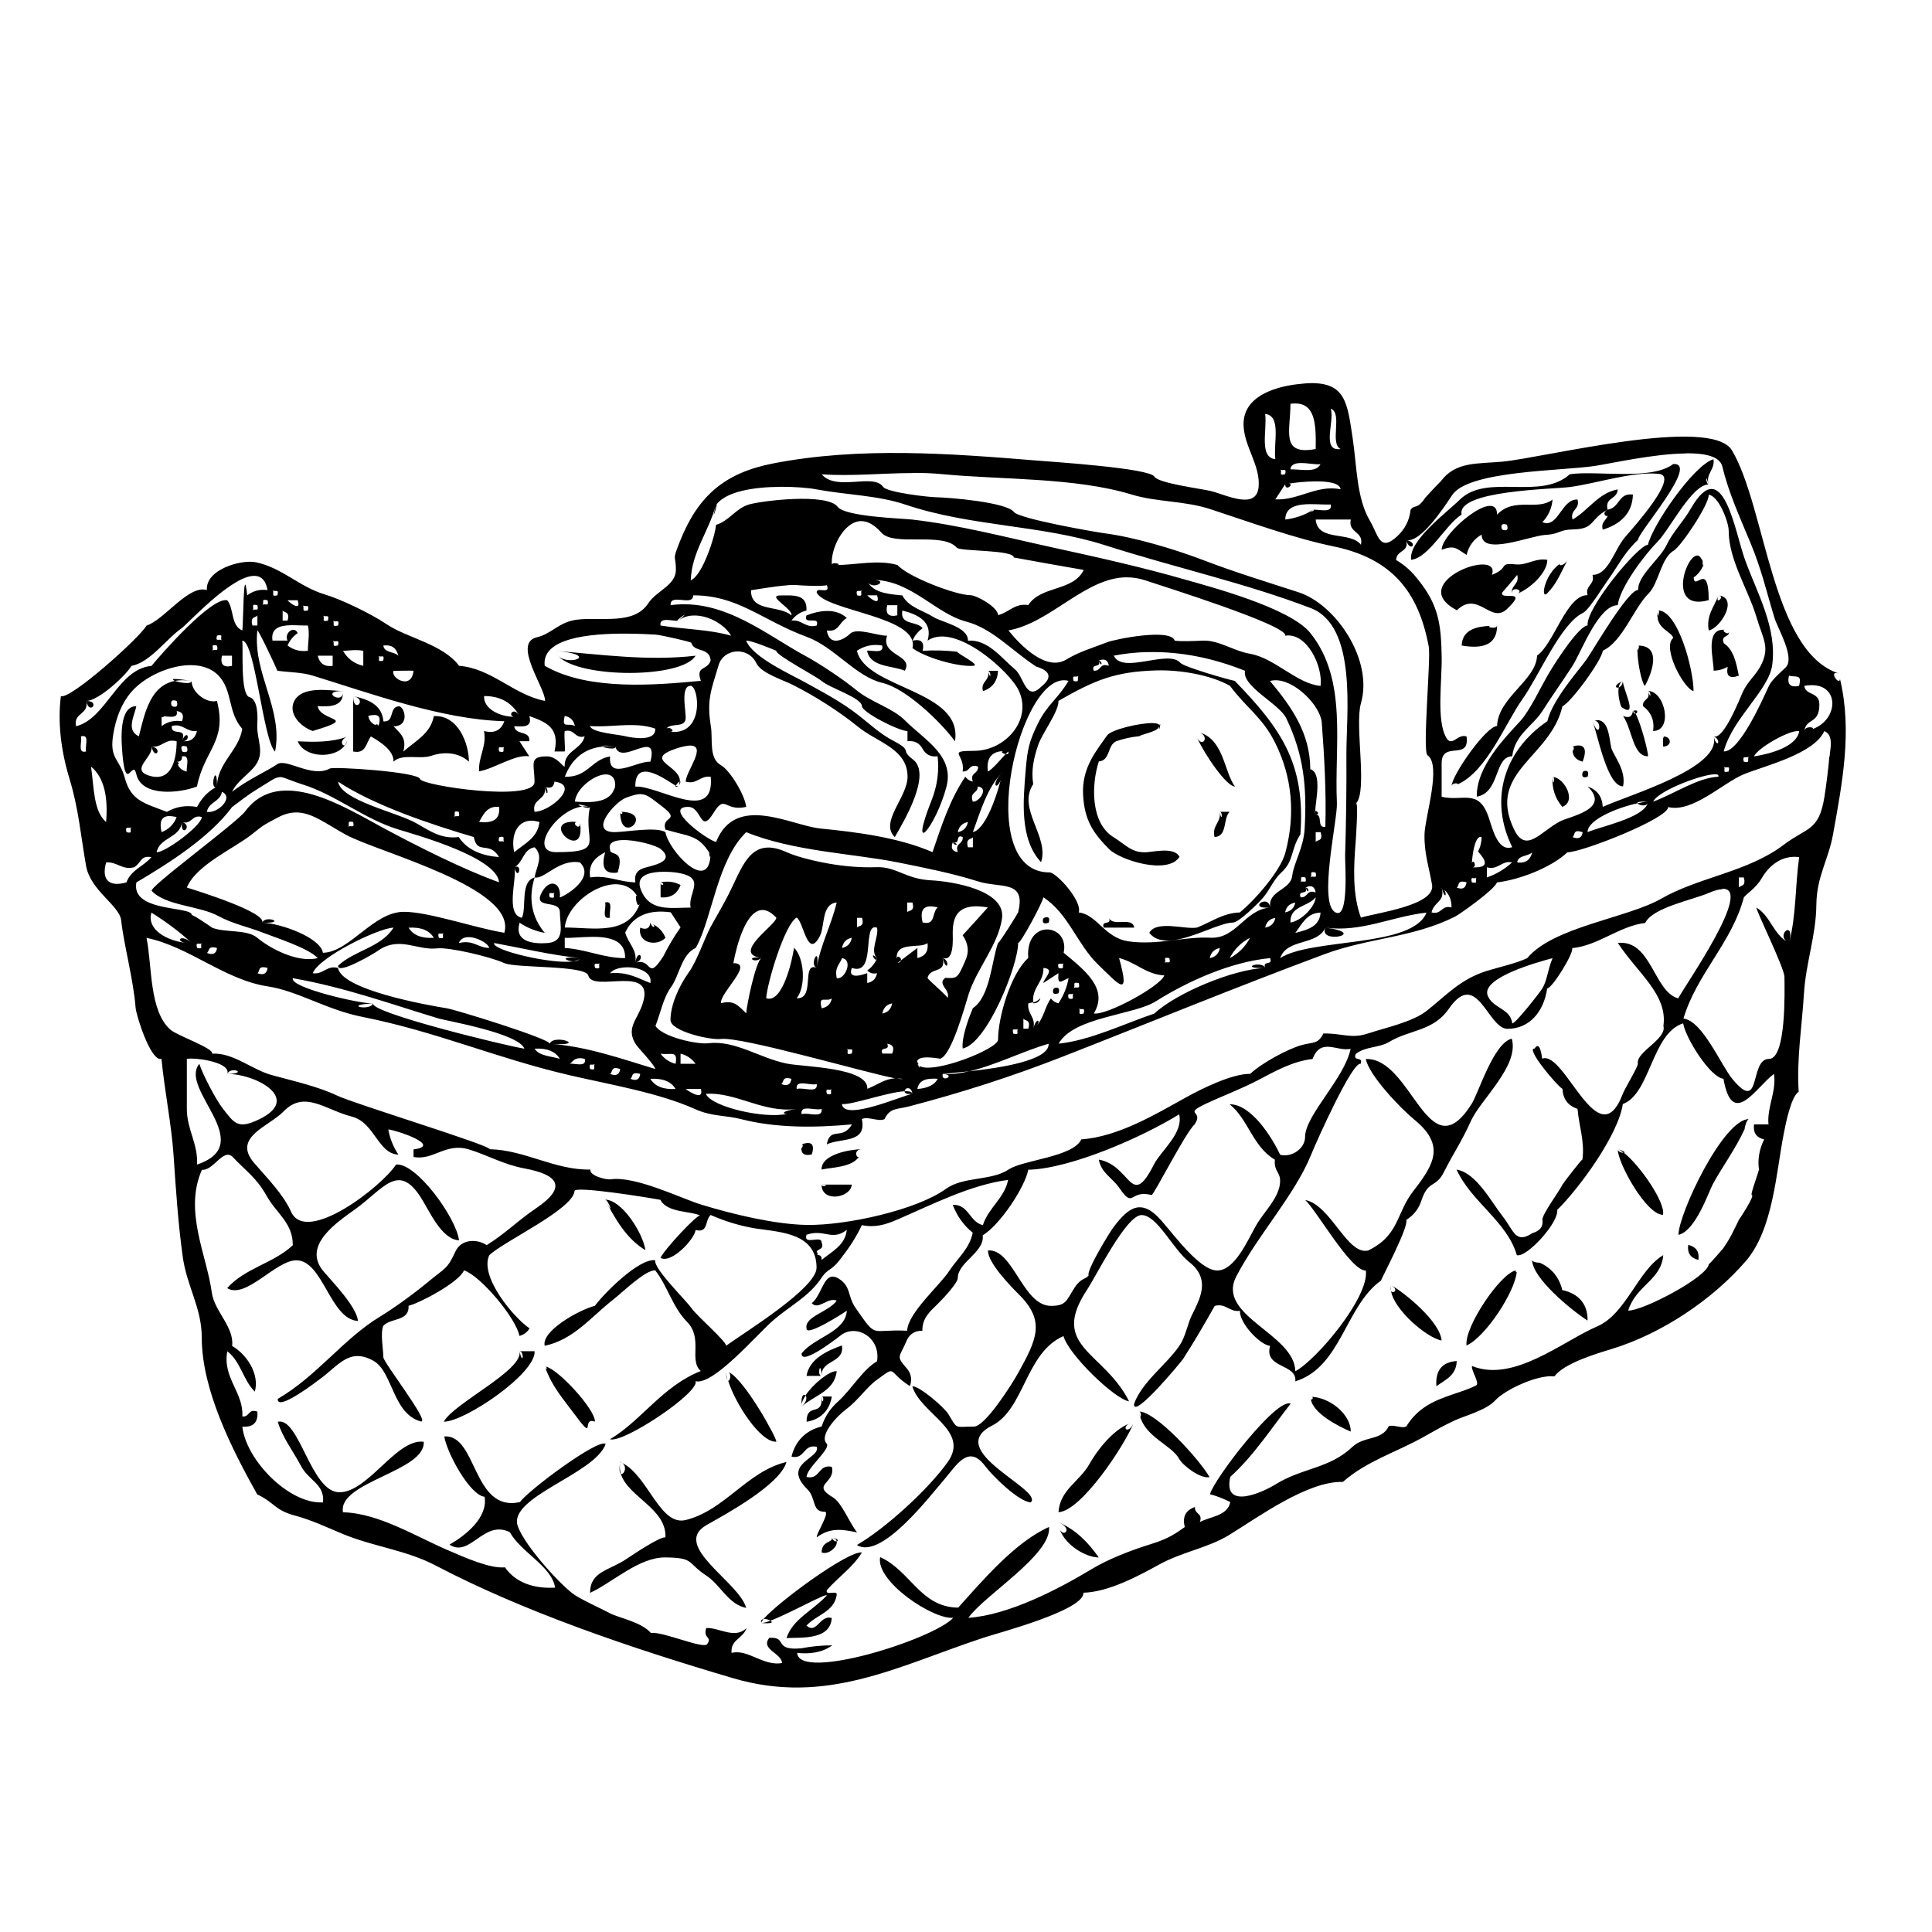 <?xml version="1.0" encoding="UTF-8" standalone="no"?>
<!-- Created with Inkscape (http://www.inkscape.org/) -->
<svg xmlns:dc="http://purl.org/dc/elements/1.1/" xmlns:cc="http://creativecommons.org/ns#" xmlns:rdf="http://www.w3.org/1999/02/22-rdf-syntax-ns#" xmlns:svg="http://www.w3.org/2000/svg" xmlns="http://www.w3.org/2000/svg" version="1.1" width="100%" height="100%" viewBox="0 0 48 48" id="grocery_basket_xA0_Image_1_" xml:space="preserve">
<defs id="defs131" />
<path d="m 32.533,9.519 c -0.059,0.001 -0.127,0.010 -0.195,0.016 -0.593,0.051 -1.468,0.282 -1.442,1.035 0.018,0.531 0.420,0.993 0.374,1.524 -0.051,0.589 -0.798,0.203 -1.189,0.105 -0.221,-0.055 -1.304,-0.191 -1.401,-0.358 -0.122,-0.210 -2.523,-0.366 -2.925,-0.399 -2.124,-0.173 -4.395,-0.349 -6.552,0.073 -1.180,0.231 -1.850,0.785 -2.306,1.923 -0.213,0.532 -0.101,0.323 -0.105,0.725 -0.004,0.380 -0.482,0.515 -0.684,0.823 -0.357,0.543 -1.136,0.340 -1.752,0.407 -0.469,0.051 -0.637,0.351 -1.018,0.440 -0.620,0.144 0.225,1.280 0.203,1.581 -0.778,-0.149 -1.323,-0.809 -2.135,-0.872 C 11.000,15.999 10.121,15.855 9.606,15.509 9.211,15.243 8.482,14.892 8.065,14.767 7.432,14.578 7.006,14.102 6.354,13.969 5.998,13.896 5.106,14.142 5.139,14.661 4.694,14.515 4.069,15.412 3.640,15.542 c -0.161,0.298 -1.905,1.855 -2.127,1.752 -0.080,0.625 -0.008,1.322 0.211,2.045 0.230,0.753 0.279,1.403 0.415,2.176 0.108,0.612 0.832,0.982 0.872,1.352 0.062,0.589 0.303,1.461 0.358,2.168 0.015,0.200 0.383,1.358 0.643,1.271 0.077,0.804 0.247,1.614 0.301,2.404 0.057,0.842 0.112,1.688 0.228,2.518 0.102,0.733 0.472,1.264 0.472,2.004 0,1.299 0.747,2.768 1.377,3.895 0.453,0.219 0.427,0.390 0.945,0.529 0.402,0.108 0.782,0.287 1.165,0.448 0.768,0.322 1.584,0.403 2.322,0.790 2.193,1.149 4.841,2.049 7.400,2.803 2.317,0.678 4.066,-0.297 6.218,-1.010 0.350,-0.116 2.507,-0.681 2.477,-1.116 0.634,-0.019 1.376,-0.422 1.882,-0.700 0.582,-0.320 1.212,-0.412 1.736,-0.733 0.713,-0.436 1.953,-1.347 2.828,-1.320 0.596,-0.522 1.322,-0.735 1.988,-1.108 0.324,-0.181 0.486,-0.278 0.798,-0.423 0.244,-0.114 0.773,-0.246 1.002,-0.497 0.237,-0.259 1.048,-0.644 1.467,-0.594 0.244,-0.329 1.064,-0.571 1.410,-0.676 1.261,-0.382 2.528,-1.239 3.349,-2.192 0.674,-0.783 0.752,-2.198 0.937,-3.146 0.043,-0.223 0.179,-0.936 0.374,-1.059 -0.053,-0.813 0.080,-1.618 0.130,-2.428 0.048,-0.784 0.301,-1.444 0.309,-2.216 0.007,-0.705 0.300,-1.113 0.415,-1.752 0.227,-1.268 0.483,-2.562 0.171,-3.863 -2.16e-4,0.197 -0.314,-0.223 -0.024,-0.130 -1.677,-0.538 -1.810,-4.107 -2.657,-5.542 -0.515,-0.873 -4.650,0.176 -5.697,0.277 -0.628,0.059 -1.165,-0.007 -1.532,0.480 -0.134,0.137 -0.263,0.272 -0.391,0.415 -0.219,0.321 -0.253,0.151 -0.366,0.301 -0.030,0.264 -0.139,0.481 -0.334,0.660 -0.440,0.408 -0.467,-0.040 -0.684,-0.399 C 33.705,12.372 33.710,11.586 33.609,10.904 33.474,9.999 33.430,9.500 32.533,9.519 z m -0.366,0.505 c 0.504,-0.005 0.533,0.491 0.521,1.132 -0.881,0.163 -0.627,-0.441 -0.627,-1.124 0.038,-0.005 0.072,-0.007 0.105,-0.008 z m 0.896,0.130 c 0.303,0.113 -0.037,0.866 0.244,1.002 -0.487,0.069 -0.145,-0.684 -0.244,-1.002 z m -1.630,0.130 c 0.410,0.048 0.201,0.717 0.252,1.124 -0.412,-0.048 -0.200,-0.717 -0.252,-1.124 z m 10.456,0.978 c 0.471,-0.003 0.843,0.074 0.904,0.334 0.152,0.646 0.439,1.268 0.700,1.899 0.278,0.672 0.387,1.180 0.594,1.858 0.082,0.269 0.519,0.987 0.277,1.230 -0.102,0.102 -0.343,0.301 -0.415,0.456 -0.153,0.333 -0.734,1.653 -1.124,1.630 0.220,-0.829 1.123,-1.518 1.206,-2.151 0.121,-0.926 -0.375,-1.779 -0.676,-2.608 -0.255,-0.703 -0.546,-2.661 -1.344,-1.279 -0.205,0.355 -0.450,0.582 -0.611,0.920 -0.160,0.337 -0.721,0.758 -0.700,1.108 -0.239,-0.027 -1.118,1.488 -1.279,1.719 -0.179,0.256 -0.848,0.995 -0.978,1.540 -1.112,0.760 -1.438,1.987 -0.872,3.129 C 37.189,21.181 37.062,20.502 36.967,20.253 36.717,19.597 36.337,19.916 35.817,19.796 l 0,-0.831 c 0,-0.580 0.704,-0.045 0.619,-0.668 -0.230,-0.078 -0.365,0.291 -0.513,0.016 -0.235,-0.438 -0.096,-1.383 -0.105,-1.988 -0.013,-0.811 -0.076,-1.294 -0.586,-1.923 -0.149,-0.198 -0.332,-0.362 -0.546,-0.489 0.013,-0.260 0.328,-0.181 0.252,-0.497 0.359,0.086 0.963,-0.849 1.141,-1.116 0.407,-0.613 2.722,-0.597 3.553,-0.725 0.398,-0.061 1.471,-0.304 2.257,-0.309 z m -6.952,2.151 c 0.080,0.330 0.331,0.080 0,0 z m 7.636,-2.004 c -0.494,0.143 -1.526,1.651 -1.630,2.127 -0.243,0 -1.557,1.593 -1.499,2.004 -0.204,0 -0.771,0.859 -0.978,1.214 -0.194,0.334 -0.461,0.902 -0.692,1.157 -0.363,0.399 -1.097,1.128 -1.084,1.882 0.581,-0.098 0.430,-1.002 0.880,-1.002 0.068,-0.547 0.506,-0.745 0.749,-1.124 0.243,-0.380 0.504,-0.743 0.749,-1.124 0.223,-0.349 0.644,-1.507 1.124,-1.507 0.057,-0.455 0.692,-1.280 0.986,-1.573 0.298,-0.296 0.854,-1.426 1.271,-1.426 -0.062,0 -0.093,-0.344 0,0 -0.075,-0.279 0.163,-0.364 0.122,-0.627 z m -10.302,0.097 c 0.189,-0.014 0.448,0.050 0.537,0.024 -0.111,0.221 -0.445,0.130 -0.749,0.130 0.009,-0.102 0.098,-0.145 0.211,-0.154 z m 9.299,0.024 c -0.554,0.416 -1.881,0.154 -2.567,0.252 -0.741,0.664 -2.061,-0.035 -2.738,0.635 -0.314,0.312 -1.273,1.012 -1.206,1.491 0.438,-0.043 0.864,-0.885 1.255,-1.124 -0.135,-0.601 2.263,-0.628 2.689,-0.684 0.686,-0.091 1.548,-0.394 2.216,-0.326 0.507,0.051 -0.613,1.305 -0.839,1.564 -0.276,0.317 -0.412,0.945 -0.815,0.945 0.070,0.249 -0.192,0.255 -0.122,0.505 -0.521,-0.017 -0.846,1.231 -1.255,1.499 -0.018,0.615 -0.968,1.036 -0.994,1.752 -0.272,0 -1.132,1.233 -1.132,1.499 0,-0.093 0.193,-0.090 0.146,-0.048 0.731,-0.315 1.200,-1.539 1.621,-2.127 0.392,-0.546 0.950,-1.877 1.499,-2.135 0.144,-0.067 0.505,-0.658 0.619,-0.815 0.259,-0.357 0.390,-0.662 0.749,-1.002 0.005,-0.188 1.543,-1.929 0.872,-1.882 z m -5.509,8.011 c 0.069,-0.017 0.109,-0.028 0.130,-0.040 -0.041,0.016 -0.087,0.029 -0.130,0.040 z m -4.254,-7.881 c 0.062,0.062 0.167,-0.061 0.122,0.122 -0.182,0.044 -0.059,-0.059 -0.122,-0.122 z m -9.136,0.089 c 0.250,-7.74e-4 0.499,0.008 0.749,0.032 1.473,0.141 3.287,0.078 4.694,0.505 0.635,0.194 1.308,0.151 1.964,0.366 0.969,0.319 2.095,0.726 3.040,0.920 1.463,0.300 2.123,1.124 2.379,2.494 0.055,0.297 -0.162,2.607 -0.032,2.697 0.356,0.247 -0.060,1.524 -0.073,1.956 -0.014,0.472 0.110,0.820 0.187,1.263 0.088,0.507 -1.344,0.692 -1.768,0.815 -0.215,-0.582 -0.179,-1.276 -0.130,-1.882 0.006,-0.076 0.070,-1.019 0.008,-0.953 0.296,-0.311 -0.037,-1.933 0.122,-2.485 0.314,-1.082 -0.622,-2.460 -1.548,-2.762 -0.765,-0.249 -1.566,-0.492 -2.322,-0.782 -0.786,-0.301 -1.775,-0.590 -2.502,-0.684 -0.207,-0.027 -2.119,-0.358 -2.249,-0.529 -0.184,-0.243 -1.611,-0.361 -1.939,-0.366 -0.159,-0.002 -1.211,-0.116 -1.312,-0.260 -0.242,-0.345 -1.157,0.122 -1.524,-0.309 0.752,0.050 1.506,-0.030 2.257,-0.032 z m 10.016,0.211 c 0.311,-0.001 0.598,0.038 0.619,0.195 -0.601,-0.116 -1.040,0.280 -1.621,0.252 l 0.244,-0.374 c 0.006,0.188 0.235,-0.012 0.089,-0.016 0.146,-0.026 0.402,-0.055 0.668,-0.057 z M 19.370,12.094 c 0.375,-0.002 0.718,0.026 0.920,0.065 0.698,0.133 1.518,0.147 2.192,0.374 1.639,0.554 3.373,0.503 4.963,1.010 1.826,0.582 3.475,0.937 5.118,1.564 1.174,0.448 0.881,2.665 0.888,3.643 0.005,0.835 -0.007,1.675 -0.032,2.510 -0.005,0.193 0.100,1.585 -0.236,1.410 -0.442,-0.209 0.052,-2.303 0.032,-2.722 -0.068,-1.441 0.276,-3.053 -0.660,-4.221 -0.507,-0.632 -2.522,-1.158 -3.113,-1.328 -1.035,-0.298 -2.092,-0.536 -3.292,-0.798 -1.187,-0.259 -2.309,-0.556 -3.480,-0.692 -0.271,-0.031 -1.668,-0.070 -1.858,-0.317 -0.269,-0.351 -1.897,-0.150 -2.208,-0.057 -0.328,0.098 -0.490,0.410 -0.815,0.505 -0.020,0.282 -0.339,1.265 -0.627,1.377 0.021,-0.700 0.458,-1.228 0.627,-1.882 -0.042,0.165 -0.056,0.239 -0.057,0.260 0.018,-0.029 0.082,-0.234 0.073,-0.268 0.257,-0.326 0.948,-0.427 1.564,-0.431 z m 20.824,0.065 c -0.489,0.089 -0.722,0.516 -1.124,0.749 -0.071,-0.249 0.193,-0.247 0.122,-0.497 -0.403,-0.017 -0.478,0.729 -0.872,0.562 0.149,-0.157 0.235,-0.344 0.252,-0.562 -0.374,0.294 -0.947,-0.076 -1.377,0.374 0,-0.691 -1.377,0.452 -1.377,0.872 0.326,-0.115 0.352,-0.038 0.619,0.130 0.052,-0.221 0.177,-0.393 0.374,-0.505 0,0.538 1.206,0.027 1.581,0.008 0.372,-0.019 0.317,-0.130 0.709,-0.138 0.522,-0.010 0.398,-0.260 0.839,-0.489 -0.075,-0.315 0.239,-0.245 0.252,-0.505 z m -0.252,0.505 c -0.164,0.085 -0.031,0.206 0.008,0.138 -0.038,0.122 -0.184,0.167 -0.130,0.358 0.426,-0.132 0.737,-0.396 0.749,-0.872 -0.368,-0.050 -0.320,0.327 -0.627,0.374 z m 2.510,-0.374 c 0.256,0.038 0.497,0.686 0.497,0.896 0,0.733 0.488,1.457 0.700,2.176 0.147,0.499 0.319,0.701 0.122,1.124 -0.141,0.302 -0.344,0.418 -0.480,0.725 -0.086,0.194 -0.472,1.177 -0.717,1.084 0.203,0.077 0.093,0.345 0,0 0.215,0.784 -2.097,1.451 -2.754,1.752 -0.013,-0.253 -0.137,-0.424 -0.374,-0.505 0.581,0.564 -0.441,0.737 -0.684,0.863 -0.484,0.251 -0.851,0.821 -1.149,0.195 -0.679,-1.428 0.911,-1.771 1.206,-3.056 0.193,-0.069 0.974,-1.128 1.002,-1.377 0.501,-0.238 0.758,-1.046 1.141,-1.426 0.246,-0.244 0.306,-0.881 0.619,-1.059 0.182,-0.103 0.886,-1.154 0.872,-1.393 z m -9.886,0.236 c 0.188,-3.02e-4 0.378,0.014 0.497,0.008 0.046,0.219 -0.285,0.123 -0.407,0.130 -0.019,0.027 -0.159,0.108 -0.032,0 -0.209,0.136 -0.443,0.213 -0.692,0.244 0.001,-0.331 0.321,-0.382 0.635,-0.383 z m 0.057,0.138 c 0.006,-0.002 0.023,5.69e-4 0.032,0 0.006,-0.009 0.002,-0.011 -0.032,0 z m 0.065,0.244 0.872,0 c -0.075,0.341 0.328,0.285 0.252,0.627 -0.263,-0.347 -1.078,-0.067 -1.124,-0.627 z m -11.288,0.040 c 0.153,-7.42e-4 0.319,0.084 0.497,0.285 0.316,0.356 1.521,-0.028 1.874,0.374 0.085,0.097 1.406,0.047 1.418,0.244 0,0.003 1.702,0.306 1.736,0.309 -0.265,0.540 -1.061,0.384 -1.377,0.872 -0.338,-0.048 -0.459,0.168 -0.749,0.252 -0.012,-0.206 -0.541,-0.497 -0.692,-0.497 -0.358,0 -1.550,-0.455 -1.809,-0.749 -0.486,-0.141 -1.028,-0.002 -1.515,0 0.181,-0.011 -0.126,-0.096 -0.114,0 -0.046,-0.358 0.272,-1.089 0.733,-1.092 z m 15.966,0.073 c 0.020,0 0.042,0.005 0.073,0.016 0.041,0.125 0.002,0.163 -0.122,0.122 -0.031,-0.093 -0.013,-0.138 0.048,-0.138 z m -0.048,0.138 c 0.041,0 0,-0.041 0,0 z m 4.841,0.643 c -0.297,0.029 -0.719,1.395 0.293,1.108 0,-0.990 -0.354,-0.210 -0.374,-0.562 0.108,-0.076 0.182,-0.172 0.236,-0.293 -0.008,-0.020 -0.018,-0.067 -0.024,-0.114 0.011,0.029 0.024,0.056 0.032,0.097 -0.039,-0.194 -0.038,-0.172 -0.032,-0.114 -0.035,-0.084 -0.080,-0.127 -0.130,-0.122 z m 0.163,0.236 c -0.002,0.006 -0.005,0.010 -0.008,0.016 0.005,0.013 0.007,0.020 0.008,-0.016 z m -3.985,-0.138 c -0.240,-2.29e-4 -0.434,0.146 -0.676,0.122 -0.447,-0.044 -0.147,0.083 -0.594,0.260 0.242,-0.707 -2.179,0.195 -0.872,0.880 0.528,-0.507 0.840,0.354 1.247,-0.032 0.559,-0.532 -0.178,-0.194 -0.122,-0.407 0.127,-0.143 0.252,-0.291 0.374,-0.440 0.070,0.249 -0.193,0.255 -0.122,0.505 -0.072,-0.251 0.316,-0.132 0.130,-0.040 0.329,-0.133 0.741,-0.525 0.741,-0.839 -0.036,-0.007 -0.071,-0.008 -0.105,-0.008 z m 0.611,0.008 c -0.086,0.164 -0.259,0.158 -0.179,0.089 -0.412,0.279 -0.501,0.920 -0.326,0.741 0.229,-0.235 0.299,-0.434 0.505,-0.831 z M 6.256,14.311 c 0.194,-0.024 0.340,0.064 0.391,0.350 -0.186,-0.027 -0.357,0.018 -0.505,0.130 -0.098,-0.904 -0.096,0.777 -0.122,0.872 -0.290,-0.119 -0.202,-0.543 -0.374,-0.749 -0.390,-0.094 -1.647,1.344 -1.882,1.630 -0.839,0.075 -1.123,1.316 -1.874,1.499 -0.076,-0.341 0.328,-0.285 0.252,-0.627 0.316,-0.009 0.986,-0.637 1.124,-0.872 0.461,-0.083 0.872,-0.675 1.238,-0.929 0.152,-0.105 1.168,-1.229 1.752,-1.304 z m -4.115,3.105 c 0.083,0.375 0.364,-0.010 0,0 z M 27.993,14.344 c 0.147,-2.42e-4 0.300,0.021 0.456,0.073 0.438,0.147 3.571,1.126 3.480,1.377 0.536,-0.088 0.942,0.754 0.880,1.247 -0.584,-0.049 -1.136,-0.691 -1.752,-0.798 -0.424,-0.074 -0.781,-0.348 -1.189,-0.326 -0.215,0.011 -0.537,0.022 -0.684,0 -0.091,-0.314 -1.466,-0.042 -1.678,0.040 -0.383,0.149 -0.682,0.229 -1.018,0.431 -0.487,0.292 -1.113,-0.327 -1.434,-0.725 1.052,-0.189 1.907,-1.318 2.942,-1.320 z m -6.243,0.065 c 0.907,0.037 1.512,0.842 2.257,1.035 0.644,0.166 1.137,0.727 1.736,1.116 0.361,0.111 0.402,0.277 0.130,0.497 -0.388,0.390 -0.429,-0.242 -0.660,-0.431 -0.327,-0.269 -0.664,-0.746 -1.165,-0.709 0.011,-0.343 -0.656,-0.459 -0.855,-0.586 -0.258,-0.165 -0.619,-0.240 -0.774,-0.537 -0.266,-0.031 -0.688,-0.043 -0.847,-0.317 0.136,0.169 0.481,-0.038 0.179,-0.065 z m -2.184,0.130 c 0.098,-0.006 0.192,-0.008 0.268,0 0.100,0.011 0.612,0.032 0.709,0 0.102,0.252 -0.273,0.019 -0.252,0.187 0.245,0.460 2.565,0.594 2.379,1.377 0.328,0.239 1.114,0.464 1.499,0.440 0.236,-0.005 -0.412,-0.315 -0.383,-0.350 -0.289,-0.034 -0.573,-0.042 -0.863,-0.024 0.048,-0.215 -0.036,-0.301 -0.252,-0.252 0.053,-0.128 0.139,-0.229 0.252,-0.309 -0.156,-0.192 -0.567,-0.061 -0.505,-0.440 0.397,0.100 0.764,0.284 0.627,0.749 0.676,-0.465 2.039,0.760 2.265,1.238 0.347,0.734 -0.338,1.496 -1.100,1.499 -0.708,0.003 -0.226,0.072 -0.293,0.513 0.196,0.011 0.145,-0.203 0.383,-0.122 0.011,0.196 -0.211,0.137 -0.130,0.374 -0.078,-0.018 -0.140,-0.057 -0.187,-0.122 -0.389,0.573 -0.598,1.242 -0.815,1.874 -0.851,-0.368 -1.882,-0.497 -2.779,-0.586 -0.737,-0.073 -2.111,-0.883 -2.599,0.334 -0.263,-0.072 -1.321,-0.872 -0.692,-0.872 0.345,0 0.293,0.694 0.627,0.154 0.301,-0.487 0.264,-0.030 0.815,-0.154 -0.038,-0.307 -0.409,-0.912 -0.627,-1.035 -0.311,-0.174 -0.198,-0.640 -0.252,-0.969 -0.105,-0.641 7.82e-4,-0.886 0.195,-1.524 0.123,-0.405 0.727,-0.471 0.937,-0.040 0.119,0.245 0.646,0.408 0.904,0.537 0.513,0.256 1.133,0.644 1.613,1.035 0.494,0.401 1.238,0.551 1.238,1.247 0,0.509 -0.705,1.129 -0.317,1.499 0.217,-0.377 0.934,-1.568 0.448,-1.931 -0.335,-0.251 0.023,-0.196 -0.489,-0.464 C 21.869,18.235 21.608,17.988 21.326,17.767 20.884,17.421 20.400,17.175 20.046,16.976 19.671,16.765 18.696,16.334 18.539,15.917 c 0.100,-0.013 0.629,0.198 0.749,0.252 -0.032,0.097 0.984,0.630 1.124,0.749 0.211,0.180 1.002,0.419 1.002,0.627 0,0.147 0.899,0.611 1.132,0.619 l 0,0.252 c 0.170,-0.020 0.295,0.041 0.374,0.187 0.080,0.145 0.204,0.208 0.374,0.187 0.043,0.372 -0.009,0.736 -0.146,1.084 -0.596,1.504 0.108,0.655 0.366,-0.326 0.204,-0.775 -0.550,-1.167 -1.026,-1.646 -0.312,-0.314 -0.855,-0.459 -1.214,-0.757 -0.333,-0.276 -0.935,-0.671 -1.247,-0.839 -0.994,-0.534 -2.042,-1.446 -3.366,-1.271 -0.016,-0.310 0.556,0.047 0.562,-0.244 1.122,0 1.700,0.618 2.828,1.035 0.682,0.251 1.207,0.984 1.874,1.141 0.575,0.134 1.437,0.954 1.801,1.450 0.208,-1.283 -2.212,-1.293 -2.436,-2.249 0.189,-0.124 0.399,-0.172 0.627,-0.130 0.059,0.225 -0.287,0.104 -0.374,0.130 0.077,0.417 0.644,0.365 0.937,0.497 0.231,-0.397 -0.613,-0.370 -0.440,-0.872 -0.221,0.011 -0.758,-0.211 -0.920,-0.048 -0.148,0.147 -0.512,0.336 -0.578,-0.081 0.302,0.045 0.291,-0.190 0.497,-0.309 -0.270,-0.258 -0.694,-0.188 -1.002,-0.065 -0.094,0.257 0.347,-0.005 0.252,0.252 -0.280,0.076 -0.364,-0.160 -0.627,-0.122 0.094,-0.128 0.219,-0.213 0.374,-0.252 0.025,-0.419 -0.335,-0.374 -0.652,-0.374 -0.352,0 0.335,0.347 0.277,0.497 -0.282,-0.267 -1.016,-0.069 -1.002,-0.627 0.243,-0.034 0.609,-0.102 0.904,-0.122 z m -12.796,0.122 c 0.063,0.063 0.167,-0.053 0.122,0.130 -0.183,0.044 -0.059,-0.067 -0.122,-0.130 z m 14.646,0 c -0.063,0.063 0.061,0.175 -0.122,0.130 -0.044,-0.183 0.059,-0.067 0.122,-0.130 z m 0.130,0.130 0.244,0 c 0.099,0.296 -0.200,0.052 -0.244,0 z m 21.150,0 c 0.185,0.024 -0.106,0.268 0,0 z m 0,0 c -0.127,0.320 -0.304,0.495 -0.244,0.872 0.281,-0.044 0.759,-0.804 0.244,-0.872 z m -36.138,0.114 c 0.015,-0.004 0.043,-0.003 0.089,0.008 0.044,0.183 -0.067,0.059 -0.130,0.122 0.047,-0.047 -0.005,-0.116 0.040,-0.130 z m 0.586,0.008 0.252,0 c 0.104,0.313 -0.238,0.031 -0.252,0 z M 6.305,15.028 c 0.015,-0.004 0.043,-0.003 0.089,0.008 0.044,0.183 -0.059,0.067 -0.122,0.130 0.047,-0.047 -0.013,-0.124 0.032,-0.138 z m 1.214,0.008 c 0.063,0.063 0.175,-0.053 0.130,0.130 -0.183,0.044 -0.067,-0.067 -0.130,-0.130 z m 14.523,0 0.252,0 0,0.252 c -0.215,0.048 -0.301,-0.036 -0.252,-0.252 z M 7.022,15.167 c 0.026,0.060 0.193,0.012 0.122,0.252 l -0.122,0 0,-0.252 z m 34.174,0 c 0.052,0 0.005,0.129 -0.016,0.146 0.007,0.312 0.356,0.388 0.391,0.537 -0.290,0.240 0.270,1.270 0.505,1.320 0,-0.544 -0.390,-2.004 -0.880,-2.004 z m 0,0 c -0.035,0.129 -0.029,0.156 -0.016,0.146 -10e-4,-0.044 0.001,-0.091 0.016,-0.146 z M 17.006,15.281 c -0.009,0.011 -0.047,0.056 -0.154,0.138 0.397,-0.304 1.083,-0.018 1.312,0.374 -0.569,-0.160 -1.171,-0.157 -1.752,-0.252 -0.049,-0.236 0.347,-0.092 0.440,-0.122 -0.106,0.034 0.181,-0.173 0.154,-0.138 z m -10.611,0.008 0,0.252 -0.122,0 C 6.201,15.301 6.368,15.350 6.395,15.289 z m 1.630,0 c 0.063,0.063 0.167,-0.053 0.122,0.130 -0.183,0.044 -0.059,-0.067 -0.122,-0.130 z m 0.244,0.130 c 0.063,0.063 0.175,-0.061 0.130,0.122 -0.183,0.044 -0.067,-0.059 -0.130,-0.122 z m -1.043,0.114 c 0.155,-0.002 0.316,0.012 0.423,0.008 0.050,0.179 0,0.439 0,0.627 -0.186,0.027 -0.357,-0.019 -0.505,-0.130 0.053,-0.128 0.139,-0.229 0.252,-0.309 -0.088,-0.197 -0.345,0.002 -0.252,0.187 l -0.374,0 c -0.049,-0.318 0.197,-0.378 0.456,-0.382 z m 29.968,0.008 c 0,0.104 -0.320,0.032 -0.154,0.008 -0.332,0.012 -0.709,0.081 -0.725,0.489 0.499,0.086 0.880,0.001 0.880,-0.497 z m 5.648,0.105 c -0.501,-0.031 -0.256,0.759 -0.268,1.018 0.124,-0.004 0.243,-0.037 0.350,-0.097 -0.045,0.230 0.046,0.302 0.277,0.220 -0.060,-0.276 -0.112,-0.635 -0.374,-0.806 -0.087,-0.228 0.169,-0.121 0.122,-0.317 0.038,0.159 -0.204,-0.001 -0.105,-0.016 z m -36.448,0.016 c 0.037,0.003 0.464,0.912 0.497,1.002 0.296,0.042 0.602,0.036 0.880,0.122 1.400,0.428 3.210,1.094 4.759,1.132 -0.081,0.231 -0.253,0.309 -0.505,0.244 0.074,0.374 -0.144,0.639 -0.122,1.002 0.386,-0.068 0.890,-0.429 1.247,-0.374 l -0.244,-0.374 0.244,0 c 0.026,-0.284 -0.347,-0.135 -0.374,-0.374 0.184,0.009 0.468,0.049 0.374,-0.252 0.427,0.153 0.760,0.291 0.627,0.880 l 0.252,0 c 0.022,-0.058 -0.019,-0.357 0,-0.505 0.249,-0.070 0.247,0.201 0.497,0.130 -0.082,0.337 -0.513,0.350 -0.497,0.749 -0.043,0.014 -0.192,-0.252 -0.440,-0.252 -0.461,0 -0.309,0.196 -0.309,0.635 0,0.503 -2.799,0.096 -2.844,-0.073 -0.046,-0.179 -2.145,-0.313 -2.241,-0.260 -0.448,0.245 -1.087,-0.269 -1.312,-0.105 -0.185,0.135 -0.778,0.407 -1.116,0.684 0.107,-0.240 0.360,-0.403 0.529,-0.594 0.327,-0.370 0.067,-0.676 0.097,-1.116 0.008,-0.122 0.025,-0.585 -0.195,-0.643 -0.232,-0.060 -0.152,-1.209 -0.179,-1.401 0.316,-0.015 0.516,2.473 0.815,2.754 0.209,-1.042 -0.558,-1.957 -0.440,-3.007 z m 9.169,0.081 c 0.298,0.001 0.558,0.014 0.725,0.024 0.127,0.007 0.882,0.180 0.888,0.203 0.067,0.248 0.452,0.099 0.480,0.440 -0.087,0.262 -0.377,0.119 -0.244,0.505 -1.130,0.107 -2.751,0.245 -3.822,-0.342 -0.019,-0.011 -0.057,-0.032 -0.057,-0.032 -0.083,-0.695 1.132,-0.804 2.029,-0.798 z m -10.082,0.040 c 0.046,0.014 -0.014,0.083 0.032,0.130 -0.063,-0.063 -0.167,0.061 -0.122,-0.122 0.045,-0.011 0.074,-0.012 0.089,-0.008 z m 2.787,0.130 c 0.063,0.063 0.175,-0.061 0.130,0.122 C 8.216,16.084 8.332,15.979 8.269,15.916 z M 5.302,16.031 c 0.015,-0.004 0.043,-0.003 0.089,0.008 0.045,0.183 -0.059,0.067 -0.122,0.130 0.047,-0.047 -0.013,-0.124 0.032,-0.138 z m 4.221,0.008 c 0.239,-0.031 0.330,0.088 0.374,0.252 -0.101,-0.106 -0.350,-0.068 -0.374,-0.252 z m 31.175,0 c 0.045,0 0.007,0.096 -0.016,0.130 0.001,0.252 0.087,0.739 0.179,0.872 0.011,0.016 0.562,-1.002 -0.163,-1.002 z m -0.016,0.130 c -1.04e-4,-0.016 -5.95e-4,-0.034 0,-0.048 -0.008,0.047 -0.013,0.068 0,0.048 z m -31.908,-0.016 c 0.085,-0.003 0.173,0.001 0.252,0.016 l 0,0.374 C 8.805,16.491 8.634,16.367 8.522,16.169 c 0.080,0 0.167,-0.012 0.252,-0.016 z m 5.004,0.016 c 1.132,0.089 0.393,0.382 0.097,0.138 0.532,0.549 3.067,0.555 3.406,-0.016 -1.175,0.137 -2.333,-0.029 -3.504,-0.122 z m 0.097,0.138 c -0.018,-0.015 -0.034,-0.037 -0.048,-0.057 0.013,0.019 0.031,0.038 0.048,0.057 z m 14.629,-0.105 c 0.828,-0.022 1.651,0.151 2.428,0.464 -0.079,0.392 0.852,0.817 1.026,1.181 0.441,0.919 0.512,1.719 0.456,2.738 -0.026,0.480 -0.267,0.841 -0.309,1.173 -0.044,0.370 -0.608,0.357 -0.546,0.790 -0.051,-0.360 -0.585,0.047 -0.008,0 -0.635,0.057 -0.830,0.782 -1.483,0.749 -0.307,-0.015 -0.617,0.027 -0.937,0.065 -0.357,0.042 -0.720,0.081 -1.100,0.024 -0.586,-0.087 -0.776,-0.665 -1.230,-0.717 0.092,-0.280 -0.553,-0.994 -0.725,-0.994 -1.955,0 -0.725,-5.094 0.472,-4.759 -0.262,0.440 -0.531,0.593 -0.757,1.051 -0.224,0.454 -0.266,0.649 -0.309,1.181 -0.058,0.722 -0.160,1.693 0.383,2.273 0.210,-0.643 -0.602,-1.322 -0.195,-1.939 -0.054,-0.345 0.012,-0.645 0.122,-0.969 0.103,-0.304 0.520,-0.842 0.505,-1.100 0.906,-0.518 1.400,-0.726 2.428,-0.757 0.599,-0.018 1.360,0.114 1.833,0.383 0.428,0.574 0.805,0.771 1.132,1.434 0.409,0.830 0.501,1.749 0.244,2.714 -0.122,0.457 -0.770,1.189 -1.132,1.483 -0.409,0.011 -0.696,0.229 -1.059,0.374 -0.285,0.058 -1.007,-0.193 -1.189,0.130 0.131,0.173 0.341,0.213 0.578,0.187 0.522,-0.057 1.187,-0.440 1.499,-0.440 0.147,0 0.633,-0.481 0.757,-0.627 0.164,-0.194 0.256,-0.445 0.448,-0.619 0.317,-0.286 0.226,-0.569 0.472,-0.945 0.128,-1.754 -0.467,-2.614 -1.630,-3.814 -0.149,-0.026 -1.263,-0.346 -1.352,-0.448 -0.300,-0.344 -1.439,0.295 -1.654,-0.179 0.276,-0.053 0.555,-0.082 0.831,-0.089 z m -22.992,0.089 0.252,0 0,0.252 C 5.551,16.593 5.466,16.507 5.514,16.291 z m 2.379,0 0.374,0 0,0.252 C 8.065,16.571 7.940,16.486 7.894,16.291 z m 1.507,0 c 0.063,0.063 0.167,-0.061 0.122,0.122 -0.183,0.045 -0.059,-0.059 -0.122,-0.122 z m 17.996,0.097 c 0.086,-0.006 0.139,0.047 0.154,0.154 -0.237,-0.081 -0.178,0.133 -0.374,0.122 -0.075,-0.200 0.200,-0.051 0.122,-0.252 0.036,-0.015 0.069,-0.022 0.097,-0.024 z m -0.097,0.024 c 0.078,0.202 0.109,0.014 0,0 z M 4.642,16.528 c 0.302,-0.019 0.582,0.052 0.774,0.244 0.374,0.374 0.230,0.912 0.603,1.336 C 5.932,18.659 5.394,18.956 5.392,19.543 5.395,18.900 5.203,19.568 5.359,19.560 5.155,19.673 5.003,19.840 4.895,20.049 4.627,20.000 4.378,20.038 4.145,20.171 3.591,19.954 3.256,19.900 3.102,19.332 2.964,18.824 2.707,18.865 2.817,18.223 c 0.064,-0.378 0.200,-0.751 0.456,-1.043 0.299,-0.341 0.864,-0.620 1.369,-0.652 z m 5.134,0.138 c -0.026,0.005 0.462,-0.011 0.497,0 -0.043,0.482 -0.569,0.189 -0.497,0 z m 14.768,0 c 0.083,0 0.082,0.291 0,0 z m 0,0 c 0.070,0.249 -0.193,0.255 -0.122,0.505 0.237,-0.080 0.361,-0.251 0.374,-0.505 l -0.252,0 z m 2.257,0.122 c -0.062,0.062 0.053,0.175 -0.130,0.130 -0.044,-0.183 0.067,-0.067 0.130,-0.130 z m 17.645,0 c 0.198,0.043 0.324,-0.042 0.252,0.252 -0.216,0.048 -0.302,-0.037 -0.252,-0.252 z m -40.148,0.089 c -0.007,0.008 0.013,0.027 0.048,0.040 0.120,-0.023 0.254,-0.024 0.415,0 -0.330,-0.050 -0.449,-0.057 -0.464,-0.040 z m 0.464,0.040 c -0.005,0.094 -0.295,0.044 -0.415,0 -0.597,0.114 -0.746,0.756 -0.896,1.377 -0.331,-0.152 -0.105,-0.516 -0.065,-0.749 -0.432,0 -0.377,0.825 -0.342,1.214 0.086,0.957 0.253,0.083 0.342,0.472 0.131,0.589 1.111,0.469 1.507,0.309 0.190,-0.930 0.756,-1.116 0.497,-2.127 -0.270,0.076 -0.643,-0.234 -0.627,-0.497 z m 26.896,-0.016 c 0.514,-0.027 1.151,0.645 1.181,1.051 0.065,0.865 0.113,1.722 0.089,2.591 -0.226,0.031 -0.051,-0.301 -0.244,-0.309 -0.018,-0.049 -0.018,-0.072 -0.008,-0.081 0.007,-0.257 0.179,-0.951 -0.122,-1.043 -0.006,-0.893 -0.454,-1.534 -1.002,-2.192 0.033,-0.008 0.071,-0.014 0.105,-0.016 z m 1.018,3.252 c -9.47e-4,0.033 0.002,0.065 0.008,0.081 0.134,0.005 0.023,-0.107 -0.008,-0.081 z m 7.645,-3.235 c -0.012,0.101 -0.062,0.149 -0.105,0.163 -0.033,0.192 0.052,0.474 0.073,0.489 0.438,0.304 0.013,-0.491 0.032,-0.652 z m 0,0 c -0.238,0.100 -0.184,0.188 -0.105,0.163 0.012,-0.074 0.043,-0.136 0.105,-0.163 z m 4.670,0.105 c 0.719,-0.019 0.689,0.856 0.040,1.092 0.073,-0.051 -0.186,-0.089 -0.203,0.048 0.044,-0.335 0.374,-0.161 0.374,-0.660 0,-0.325 -0.348,-0.218 -0.374,-0.464 0.060,-0.011 0.110,-0.014 0.163,-0.016 z m -27.833,0.016 c 0.205,0 0.363,1.242 -0.513,1.141 0.159,0.001 -0.020,-0.151 -0.089,-0.073 0.099,-0.166 0.480,0.002 0.480,-0.277 0,-0.213 -0.128,-0.790 0.122,-0.790 z m -9.291,0.105 c -0.235,0.015 -0.455,0.080 -0.554,0.268 -0.169,0.324 0.168,0.650 0.456,0.749 1.176,-0.350 0.194,-0.218 0.122,-0.619 0.256,0.018 0.633,0.025 0.627,-0.317 -0.027,0.275 -0.574,-0.063 0,-0.057 -0.163,-0.002 -0.416,-0.039 -0.652,-0.024 z m 33.074,0.024 c 0.083,0 0.086,0.253 0,0 z m 0,0 c 0.080,0.237 -0.135,0.178 -0.122,0.374 0.204,0.155 0.290,0.357 0.252,0.619 0.502,0 0.299,-0.994 -0.130,-0.994 z M 8.774,17.294 c 0.378,0.080 0,0.459 0,0 z m 0,0 0,1.377 c 0.317,0.061 0.308,-0.188 0.440,-0.374 0.219,0.124 0.579,0.348 0.562,0.627 0.220,-0.212 0.648,-0.049 0.937,-0.146 0.318,-0.107 0.677,-0.091 0.937,0.146 0,-0.442 -0.263,-1.167 -0.872,-1.132 -0.078,0.431 -0.458,0.619 -0.757,0.880 0.082,-0.322 -0.046,-0.425 -0.244,-0.627 0.426,0 0.266,-0.519 0.122,-0.497 -0.239,0.027 -0.090,0.401 -0.374,0.374 -0.030,-0.423 -0.400,-0.553 -0.749,-0.627 z m 3.252,0 c 0.387,-0.006 0.697,0.156 0.880,0.497 -0.133,-0.249 -0.304,-0.015 -0.138,0.016 -0.329,0.005 -0.761,-0.190 -0.741,-0.513 z m -7.710,0.105 c 0.020,0 0.042,0.005 0.073,0.016 0.041,0.125 0.002,0.172 -0.122,0.130 -0.031,-0.093 -0.013,-0.146 0.048,-0.146 z m -0.048,0.146 c 0.041,0 0,-0.041 0,0 z m 36.366,0.105 c -0.015,6.73e-4 -0.040,0.006 -0.065,0.016 0.016,-0.006 0.040,0.022 0.065,0.065 0.041,-0.005 0.071,-0.084 0,-0.081 z m 0,0.081 c -0.020,0.002 -0.046,-0.010 -0.065,-0.065 -0.020,0.143 -0.098,0.181 -0.244,0.122 0.234,0.349 0.241,1.002 0.619,1.002 0.012,-0.096 -0.183,-0.840 -0.309,-1.059 z m -36.244,-0.065 c 0.143,0.019 0.190,0.105 0.130,0.252 -0.186,-0.027 -0.357,0.010 -0.505,0.122 l 0,-0.252 c 0,0.054 0.054,0.026 0.057,0.008 0.126,0.005 0.369,0.064 0.317,-0.130 z m 4.914,0.097 c 0.125,0 0.160,0.089 0.097,0.277 0,-0.062 -0.084,-0.047 -0.065,-0.024 -0.100,-0.038 -0.164,-0.112 -0.187,-0.228 0.062,-0.020 0.113,-0.024 0.154,-0.024 z m 4.727,0.024 c 0.139,0.027 0.225,0.112 0.252,0.252 -0.163,-0.096 -0.335,0.087 -0.252,-0.252 z m 25.673,0.105 c -0.025,-0.002 -0.058,0.009 -0.089,0.016 0.200,-0.005 0.122,0.502 -0.048,0.008 0.146,0.421 0.371,1.621 0.757,1.621 0.089,-0.401 -0.250,-0.781 -0.293,-0.961 -0.046,-0.199 -0.056,-0.663 -0.326,-0.684 z m -11.060,0.073 c -0.323,-0.007 -1.039,0.161 -1.141,0.309 -0.261,0.378 -0.631,0.797 -0.594,1.475 0.035,0.646 0.262,0.957 0.643,1.344 0.273,0.277 1.464,0.653 1.752,0.195 -0.124,-0.251 -0.631,-0.125 -0.823,-0.114 -0.366,0.021 -0.517,-0.192 -0.815,-0.374 -0.577,-0.354 -0.552,-1.313 -0.366,-1.882 0.297,-0.027 0.202,-0.408 0.440,-0.505 0.182,-0.064 0.369,-0.102 0.562,-0.122 0.087,-0.058 0.489,-0.117 0.497,-0.252 0.016,-0.048 -0.047,-0.070 -0.154,-0.073 z m 0.154,0.073 c -0.013,0.246 0.067,-0.199 0,0 z m -13.113,-0.024 c 0.206,6.51e-4 0.402,0.022 0.594,0.089 0.023,0.339 -0.604,0.224 -0.749,0.187 -0.167,-0.043 -0.834,-0.087 -0.872,-0.252 0.329,0.026 0.683,-0.025 1.026,-0.024 z m -11.320,0.008 c 0.206,-0.005 0.299,0.172 0.529,0.138 -0.045,0.194 -0.170,0.280 -0.374,0.252 0.154,-0.377 -0.284,-0.102 -0.252,-0.374 0.034,-0.009 0.068,-0.015 0.097,-0.016 z m 0.154,0.391 c 0.239,0.031 0.145,-0.353 0,0 z M 44.701,18.166 c -0.060,0.381 -0.699,0.560 -1.124,0.627 0.086,-0.208 0.900,-0.674 1.124,-0.627 z m 0.627,0 c 0.228,0.094 0.148,0.420 0.130,0.603 0.003,-0.043 0.007,-0.077 0,0.024 l -0.008,0 c -0.017,0.238 -0.075,0.705 -0.122,1.002 -0.137,0.863 -0.429,0.751 -1.018,1.198 -0.888,0.673 -2.102,0.797 -3.040,1.336 -0.834,0.479 -2.681,0.697 -3.325,1.475 -0.282,0.134 -0.693,0.221 -1.002,0.317 -0.665,0.207 -1.011,0.610 -1.499,0.994 -0.353,0.278 -1.024,0.418 -1.458,0.562 -0.424,0.140 -0.638,-0.010 -1.108,0 -0.130,0.269 -0.257,0.211 -0.529,0.285 -0.348,0.094 -1.004,0.450 -1.287,0.717 -0.458,-0.002 -1.197,0.365 -1.597,0.586 -0.745,0.412 -1.673,0.975 -2.599,1.043 -0.212,0.442 -1.442,0.505 -1.809,0.749 -0.424,0.285 -1.124,0.167 -1.556,0.480 -0.724,0.525 -2.475,0.912 -3.455,0.896 -0.784,-0.012 -1.832,-0.262 -2.624,-0.505 -0.494,-0.151 -1.643,-0.722 -2.257,-0.627 -0.085,0.013 -0.524,-0.081 -0.497,-0.244 -0.877,0.020 -1.632,-0.488 -2.502,-0.505 0.034,-0.093 -3.402,-1.140 -3.798,-1.336 C 7.893,26.990 7.259,26.850 6.745,26.708 6.258,26.573 5.791,26.147 5.270,26.178 5.319,26.045 4.404,25.732 4.235,25.583 3.701,25.111 3.783,23.995 3.640,23.301 c 1.056,0.216 1.939,1.043 3.015,1.206 0.740,0.112 1.458,0.581 2.347,0.757 1.847,0.367 3.319,1.024 5.151,1.450 1.048,0.243 2.213,0.435 3.129,0.847 0.395,0.178 0.756,0.147 1.132,0.244 0.859,0.220 1.809,0.218 2.754,0.130 -0.246,0.413 -0.541,0.038 -0.627,0.497 0.345,-0.166 1.001,-0.018 0.872,-0.627 0.142,-0.081 0.413,0.073 0.562,0 0.139,-0.287 0.303,-0.237 0.611,-0.317 1.323,-0.347 2.540,-0.737 3.822,-1.238 2.290,-0.896 4.230,-1.698 6.495,-2.542 1.112,-0.414 2.193,-0.405 3.252,-0.937 0.106,-0.053 0.987,-0.674 1.035,-0.847 0.550,-0.064 1.342,-0.363 1.752,-0.749 0.359,0.004 2.520,-0.848 2.502,-1.124 0.600,0.152 1.361,-0.601 1.882,-0.815 0.504,-0.206 1.734,-0.498 1.996,-1.067 z m -15.502,0.040 c 0.219,0.111 0.051,0.370 -0.081,0.130 0.198,0.436 0.733,1.206 0.937,1.206 -0.269,-0.369 -0.277,-1.148 -0.855,-1.336 z m -27.743,0.081 c 0.125,0.020 0.023,0.270 0.057,0.383 -0.226,0.059 -0.092,-0.245 -0.130,-0.374 0.028,-0.007 0.055,-0.011 0.073,-0.008 z m 6.561,0.008 c -0.390,0.153 -0.836,0.142 -1.247,0.122 0.167,0.420 0.928,0.442 1.173,0.097 -0.074,0.032 -0.148,-0.133 0.073,-0.220 z m -0.073,0.220 c 0.025,-0.011 0.041,-0.051 0.057,-0.122 -0.013,0.044 -0.031,0.085 -0.057,0.122 z M 41.319,18.296 c 0.041,0 0,0.083 0,0 z m 0,0 0,0.252 c 0.222,0 0.222,-0.252 0,-0.252 z M 4.292,18.402 c 0.029,8.38e-4 0.062,0.006 0.097,0.016 -0.002,0.427 -0.115,1.024 -0.676,0.855 -0.501,-0.151 0.111,-0.469 0.048,-0.725 0.230,0.033 0.322,-0.152 0.529,-0.146 z m -0.529,0.146 c 0.087,0.358 0.293,0.043 0,0 z M 15.067,18.525 c 0.050,0.001 0.126,0.014 0.220,0.024 0.146,0.504 1.088,-0.482 0.872,0.374 -0.353,-0.013 -1.053,0.485 -1.002,-0.130 -0.471,0.080 -0.551,0.524 -1.124,0.505 0.173,-0.456 0.499,-0.706 0.937,-0.749 0.045,0.033 0.344,0.090 0.317,0 -0.113,-0.012 -0.224,-0.018 -0.326,-0.008 0.003,-0.008 0.030,-0.019 0.105,-0.016 z m 2.045,0 c 0.499,-0.039 -0.092,0.664 -0.073,0.896 0.280,0.076 0.356,-0.160 0.619,-0.122 0.107,1.192 -1.302,0.209 -1.874,0.244 -0.007,-0.745 0.764,-0.166 1.002,-0.024 -0.009,0.027 0.009,0.041 0.065,0.024 -0.007,0.002 -0.028,-0.008 -0.057,-0.024 0.013,-0.036 0.060,-0.089 0.089,-0.105 -0.002,0.040 -0.005,0.083 -0.032,0.130 0.065,-0.113 0.062,-0.135 0.040,-0.130 0.024,-0.394 -0.949,-0.535 -0.073,-0.823 0.120,-0.039 0.222,-0.059 0.293,-0.065 z m 22.054,0 c -0.029,0.003 -0.061,0.014 -0.097,0.024 0.062,0 0.015,0.131 0,0.097 0.010,0.145 0.093,0.239 0.252,0.277 0.109,-0.292 0.055,-0.426 -0.154,-0.399 z m -34.606,0.008 c 0.020,0 0.050,0.005 0.081,0.016 0.041,0.125 0.002,0.163 -0.122,0.122 0.031,0 0.009,-0.022 0,-0.016 -0.023,-0.082 -0.017,-0.122 0.040,-0.122 z m 7.971,0.016 c -0.063,0.063 0.053,0.167 -0.130,0.122 -0.044,-0.183 0.067,-0.059 0.130,-0.122 z m 12.388,0.114 c -0.068,0.012 0.001,0.063 0.065,0.073 0.014,-0.016 0.064,-0.066 0.065,-0.065 0.021,0.062 -0.021,0.071 -0.065,0.065 -0.088,0.096 -0.360,0.410 -0.440,0.431 -0.046,-0.321 0.093,-0.499 0.374,-0.505 z M 4.520,18.794 c 0.225,-0.059 0.096,0.287 0.122,0.374 -0.117,-0.022 -0.190,-0.085 -0.228,-0.187 0.028,0.025 0.055,-0.039 -0.024,-0.057 0.091,0.008 0.138,-0.039 0.130,-0.130 z m 38.934,0 c -0.062,0.062 0.053,0.175 -0.130,0.130 -0.044,-0.184 0.067,-0.067 0.130,-0.130 z M 2.262,19.046 c 0.319,0.265 0.428,0.739 0.374,1.377 C 2.320,20.156 2.336,19.557 2.262,19.046 z m 40.564,0 c 0.063,0.063 0.167,-0.061 0.122,0.122 -0.185,0.044 -0.059,-0.059 -0.122,-0.122 z m -3.431,0.105 c -0.020,0 -0.042,0.005 -0.073,0.016 0.031,0 0.009,0.022 0,0.016 -0.032,0.111 0.003,0.153 0.122,0.114 0.031,-0.093 0.013,-0.146 -0.048,-0.146 z m -14.475,0.016 c -0.312,0.317 -0.170,0.494 -0.057,0.211 -0.124,0.490 -0.403,1.237 -0.692,1.295 0.189,-0.517 0.352,-1.102 0.749,-1.507 z m -9.878,0.073 c 0.131,-0.004 0.234,0.065 0.244,0.244 -0.007,0.084 -0.013,0.106 -0.016,0.130 8.41e-4,-0.014 -0.001,-0.032 0,-0.048 -0.102,0.407 -0.653,0.375 -0.986,0.350 0.022,-0.311 0.468,-0.667 0.757,-0.676 z m 0.244,0.244 c -0.001,-0.024 -0.004,-0.013 -0.008,0.016 7.49e-4,-0.006 0.007,-0.009 0.008,-0.016 z m 27.368,-0.244 c 0.036,0.006 0.048,0.028 0.040,0.057 -0.523,0.026 -1.094,0.426 -1.621,0.619 0.123,-0.282 1.323,-0.722 1.581,-0.676 z m -4.083,0.057 c -0.015,0.285 0.061,0.534 0.244,0.749 0.365,-0.139 0.055,-0.707 -0.220,-0.741 0.042,0.057 -0.013,0.273 -0.024,-0.008 z m -31.623,0.008 c 0.109,-0.001 0.222,0.075 0.578,0.187 0.808,0.252 1.526,0.859 2.371,1.116 0.477,0.145 2.451,0.696 2.502,1.312 C 11.509,21.602 10.366,21.024 9.508,20.562 8.574,20.060 6.942,19.012 6.093,20.155 5.875,20.449 3.685,22.047 3.770,22.135 c 0.358,0.376 1.178,0.363 1.662,0.627 0.342,0.187 0.730,0.266 1.092,0.407 0.332,0.129 1.152,0.391 1.369,0.635 C 7.372,23.932 6.681,23.542 6.395,23.301 6.131,23.080 5.595,23.180 5.270,23.048 c 0.008,0.003 -0.500,-0.347 -0.505,-0.309 0.027,-0.235 -1.519,-0.062 -1.377,-0.815 0.829,-0.492 1.815,-1.117 2.379,-1.874 0.208,-0.156 0.403,-0.310 0.643,-0.456 0.327,-0.199 0.427,-0.283 0.537,-0.285 z m 1.450,0.114 c 0.878,0.584 2.316,1.067 3.374,1.377 0.086,0.458 0.380,0.083 0.627,0.497 -0.387,-0.026 -0.780,-0.156 -1.002,-0.497 -0.441,0.054 -0.707,-0.148 -1.067,-0.350 C 9.853,20.179 8.472,19.886 8.400,19.421 z m 5.379,0 c 0.657,0.086 -0.126,0.755 -0.497,0.749 -0.076,-0.341 0.328,-0.285 0.252,-0.627 0.073,0.328 0.100,0.076 0.032,0.016 0.124,0.038 0.193,-0.007 0.211,-0.138 z m 10.513,0.122 c 0.293,0.025 0.033,0.400 -0.122,0.374 -0.086,-0.253 0.132,-0.197 0.122,-0.374 z M 5.514,19.674 c 0.307,0.130 -0.096,0.544 -0.374,0.497 0.043,-0.249 0.331,-0.248 0.374,-0.497 z m 10.416,0.057 c 0.157,0.007 0.265,0.112 0.505,0.293 0.514,0.389 -0.016,0.235 0.097,0.586 0.563,0.173 0.818,0.122 1.100,0.594 -0.029,-0.024 -8.16e-4,0.092 0.016,0.097 0.002,-0.022 0.007,-0.040 0.008,-0.065 -0.002,0.050 -0.001,0.067 -0.008,0.065 -0.084,0.864 -1.042,-0.181 -1.116,-0.627 -0.229,-0.143 -0.988,0 -1.263,0 -0.662,0 0.019,-0.759 0.285,-0.855 0.170,-0.062 0.280,-0.094 0.374,-0.089 z m 24.842,0.187 c 0.041,-0.002 0.097,-0.006 0.171,0 -0.058,-0.004 -0.151,0.018 -0.260,0.040 0.021,0.043 0.203,0.093 0.252,0 -0.114,0.368 -1.190,0.581 -1.491,0.717 -0.010,-0.312 0.774,-0.622 1.238,-0.717 -0.009,-0.019 0.007,-0.036 0.089,-0.040 z m -26.382,0.073 c 0.030,-8.57e-4 0.114,0.017 0.268,0.057 -0.183,0.847 0.422,1.124 -0.839,1.124 -0.708,0 0.006,-1.061 0.643,-1.132 -0.063,-0.021 -0.114,-0.047 -0.073,-0.048 z m 0.073,0.048 c 0.079,0.027 0.186,0.052 0.195,0.008 -0.062,-0.016 -0.129,-0.015 -0.195,-0.008 z m -2.168,0.008 c 0.032,-0.004 0.067,-0.002 0.105,0 0.033,0.326 -0.170,0.409 -0.497,0.374 0.094,-0.160 0.166,-0.344 0.391,-0.374 z m -0.978,0.114 c 0.015,-0.004 0.035,-0.003 0.081,0.008 0.045,0.183 -0.059,0.067 -0.122,0.130 0.047,-0.047 -0.005,-0.124 0.040,-0.138 z m 4.091,0.008 c 0.125,0 0,0.125 0,0 z m 0,0 c 0,0.884 0.884,0 0,0 z m 14.898,0 c 0.083,0 0.044,0.293 0,0 z m 0,0 c 0.039,0.262 -0.206,0.347 -0.130,0.627 0.327,-0.018 0.204,-0.464 0.374,-0.627 l -0.244,0 z m -22.967,0.016 c 0.407,-0.009 0.760,0.284 1.255,0.554 0.810,0.441 4.263,1.316 3.936,2.436 -0.776,-0.131 -1.871,-0.520 -2.494,-0.521 -0.761,-10e-4 -1.349,1.003 -2.013,1.018 -0.064,-0.380 -1.046,-0.731 -1.507,-0.749 0.098,-0.257 -1.587,-0.783 -1.874,-0.872 0.230,-0.562 1.176,-0.972 1.613,-1.320 0.290,-0.231 0.277,-0.224 0.652,-0.423 0.153,-0.081 0.296,-0.119 0.431,-0.122 z m -0.823,2.738 c 0.641,0.025 0.077,-0.202 0,0 z M 4.178,20.277 c 0.057,-0.005 0.129,0.004 0.211,0.024 -0.071,0.179 -0.195,0.303 -0.374,0.374 -0.060,-0.248 -0.008,-0.382 0.163,-0.399 z m 0.757,0.008 c 0.024,-3.94e-4 0.050,0.007 0.081,0.016 -0.029,0.232 -0.921,0.884 -1.124,0.872 0.073,-0.375 0.588,-0.350 0.627,-0.749 0.218,0.062 0.244,-0.135 0.415,-0.138 z m -0.415,0.138 c -0.041,0.417 0.291,0.082 0,0 z m 8.704,-0.032 c 0.054,0.002 0.115,0.013 0.179,0.032 -0.043,0.389 -0.362,0.531 -0.627,0.749 -0.091,-0.407 0.064,-0.795 0.448,-0.782 z m -4.539,0.024 c 0.015,-0.004 0.043,-0.003 0.089,0.008 0.044,0.183 -0.067,0.059 -0.130,0.122 0.047,-0.047 -0.005,-0.116 0.040,-0.130 z m 5.534,0 c -0.794,0.033 0.361,1.036 0.187,0.008 0.040,0.241 -0.217,0.034 -0.081,0 -0.035,-0.001 -0.075,-0.009 -0.105,-0.008 z m 9.829,0.008 c -0.027,0.139 -0.112,0.225 -0.252,0.252 0.027,-0.139 0.112,-0.225 0.252,-0.252 z M 3.265,20.546 c -0.063,0.063 0.061,0.175 -0.122,0.130 -0.044,-0.183 0.059,-0.067 0.122,-0.130 z m 35.918,0.105 c 0.029,-0.004 0.077,0.006 0.138,0.024 -0.020,0.143 -0.106,0.181 -0.252,0.122 0.055,-0.035 0.026,-0.132 0.114,-0.146 z m -20.644,0.024 c 1.167,0.477 2.679,0.533 3.757,0.749 0.626,0.126 1.360,0.269 1.996,0.472 0.566,0.181 1.211,-0.047 1.002,0.774 -0.005,0.023 -0.472,0.771 -0.497,0.757 -0.157,0.416 -0.189,1.328 -0.627,1.621 -0.097,0.233 -0.286,0.726 -0.252,1.002 0.605,-0.124 1.381,-2.069 1.377,-2.624 0.056,0.029 0.616,-1.016 0.627,-1.132 0.618,0.399 0.839,1.163 1.352,1.662 0.543,0.528 0.810,0.858 0.529,-0.154 0.406,0.099 0.687,0.416 1.124,0.431 -0.098,0.276 -1.452,1.007 -1.752,0.945 0.374,-0.611 -0.221,-1.072 -0.749,-1.507 0.160,-0.723 -0.955,-0.865 -0.880,0.130 -0.435,0.390 -0.749,1.466 -0.749,2.029 0,0.232 -1.616,0.868 -1.956,0.652 0.020,0.057 0.020,0.091 -0.048,-0.057 0.005,0.011 0.023,0.014 0.032,0.024 -0.012,-0.031 -0.030,-0.053 -0.040,-0.073 0.022,-0.181 0.552,-0.074 0.570,-0.073 0.282,-0.064 0.626,-1.335 0.709,-1.597 0.198,-0.632 0.740,-1.234 0.831,-1.890 0.096,-0.698 -1.220,-0.917 -1.768,-0.945 -0.624,-0.032 -0.859,-0.342 -1.344,-0.326 -0.482,0.016 -0.923,-0.033 -1.369,-0.122 -0.280,-0.056 -0.636,-0.145 -0.872,-0.252 -0.850,-0.383 -1.063,0.270 -1.377,0.920 -0.174,0.362 -0.367,0.673 -0.513,0.945 -0.149,0.279 -0.332,0.835 -0.546,1.132 -0.236,0.329 -0.448,0.800 -0.448,1.173 0,0.279 0.981,0.505 1.255,0.472 0.516,-0.061 3.557,0.831 4.327,0.978 -0.262,0.013 -0.428,0.156 -0.692,0.260 0.032,-0.536 -1.602,-0.543 -2.004,-0.627 -0.684,-0.142 -1.284,-0.584 -1.939,-0.505 -0.303,0.036 -1.165,-0.166 -1.320,-0.431 0.129,-0.320 0.184,-0.683 0.391,-0.969 0.200,-0.277 0.256,-0.812 0.611,-0.969 0.409,-0.727 0.523,-2.173 1.255,-2.877 z m 14.149,0 0.122,0 c 0.073,0.240 -0.096,0.183 -0.122,0.244 l 0,-0.244 z m -8.826,0.105 c 0.015,-1.28e-4 0.031,0.006 0.057,0.016 0.011,0.196 -0.203,0.137 -0.122,0.374 -0.143,-0.019 -0.182,-0.105 -0.122,-0.252 0.175,0.067 0.079,-0.137 0.187,-0.138 z m -0.187,0.138 c 0.014,0.110 0.202,0.077 0,0 z M 12.491,20.791 c 0.046,0.014 -0.006,0.083 0.040,0.130 -0.063,-0.063 -0.175,0.061 -0.130,-0.122 0.045,-0.011 0.074,-0.012 0.089,-0.008 z m 24.288,0 c 0.010,-0.001 0.020,0.003 0.032,0.008 -0.004,0.124 -0.029,0.243 -0.089,0.350 0.026,0.062 0.450,0.435 -0.154,0.399 0.152,0.009 0.031,-0.235 0,-0.097 0.012,-0.215 0.071,-0.646 0.211,-0.660 z m -12.608,0.008 0,0.252 -0.122,0 c -0.071,-0.239 0.096,-0.191 0.122,-0.252 z m -8.720,0.073 c 0.337,-0.014 0.852,0.130 0.961,0.220 0.401,0.330 -0.250,0.415 -0.431,0.480 -0.164,0.056 -0.227,0.172 -0.195,0.350 -0.396,-0.006 -0.716,-0.190 -1.124,-0.122 -0.047,-0.326 0.111,-0.489 0.374,-0.627 -0.098,0.342 -0.041,0.557 0.309,0.505 0.190,-0.606 -0.197,-0.395 -0.187,-0.570 -0.049,-0.166 0.090,-0.227 0.293,-0.236 z m -2.168,0.179 c 0.235,0.228 0.035,0.496 0,0.749 0.242,0.054 0.601,-0.464 1.124,-0.374 0.372,0.358 -0.274,0.787 -0.497,0.872 0.032,-0.393 -0.252,-0.450 -0.423,-0.171 -0.307,0.500 0.423,0.193 0.423,0.537 0,0.322 0.146,0.730 -0.309,0.766 -0.376,0.028 -0.829,-0.038 -0.692,-0.505 0.190,0.126 0.401,0.212 0.627,0.252 -0.338,-0.393 -0.411,-0.889 -0.252,-1.377 -0.368,0.101 -0.195,0.746 -0.317,1.002 -0.423,-0.079 -0.115,-0.984 -0.187,-1.255 0.224,-0.123 0.215,-0.451 0.505,-0.497 z m -0.505,0.497 c 0.100,0.378 0.215,-0.118 0,0 z m 25.290,-0.374 c -0.044,0.164 -0.135,0.283 -0.374,0.252 0.023,-0.184 0.273,-0.145 0.374,-0.252 z M 3.672,21.288 c 0.026,-3.11e-4 0.055,0.001 0.089,0.008 -0.192,0.230 -0.513,0.319 -0.619,0.627 -0.433,0.122 -0.627,-0.063 -0.505,-0.497 0.274,-0.019 0.399,0.196 0.692,0.122 0.161,-0.091 0.160,-0.258 0.342,-0.260 z m 40.865,0 c 0.052,-0.002 0.107,-0.001 0.163,0.008 -0.101,0.705 -0.070,1.442 -0.252,2.135 0.154,-0.588 -0.317,-0.232 -0.057,-0.040 -0.335,-0.197 -0.411,-0.638 -0.749,-0.839 -0.052,-0.004 0.690,1.487 0.692,1.719 0.003,0.326 0.050,2.037 -0.383,2.037 -0.501,0 -0.174,1.394 -0.912,0.497 -0.284,-0.345 -0.743,-1.446 -1.214,-1.499 0.320,-1.092 1.211,-1.900 1.499,-3.007 0.043,-0.072 0.310,-0.242 0.440,-0.472 0.137,-0.244 0.409,-0.523 0.774,-0.537 z m -7.066,0.130 c 0.027,-0.002 0.064,0.003 0.097,0.008 -0.182,0.167 -0.393,0.292 -0.627,0.374 l 0,-0.252 c 0.245,0.067 0.333,-0.111 0.529,-0.130 z m -21.085,0.244 c 0.177,-0.010 0.360,0.006 0.464,0.024 0.719,0.127 0.228,0.493 0.309,0.863 -0.505,0 -1.037,0.116 -1.247,-0.472 -0.107,-0.303 0.176,-0.398 0.472,-0.415 z m 16.211,0.008 c 0.015,-0.004 0.043,-0.003 0.089,0.008 0.044,0.183 -0.067,0.059 -0.130,0.122 0.047,-0.047 -0.005,-0.116 0.040,-0.130 z m -0.252,0.122 c 0.015,-0.004 0.043,-0.003 0.089,0.008 0.042,0.176 -0.059,0.066 -0.122,0.114 0.035,-0.047 -0.011,-0.108 0.032,-0.122 z m 4.344,0.008 c -0.062,0.062 0.061,0.167 -0.122,0.122 -0.044,-0.184 0.059,-0.059 0.122,-0.122 z m 6.512,0 0.122,0 c 0.070,0.239 -0.096,0.191 -0.122,0.252 l 0,-0.252 z m -26.659,0.105 c -0.042,0.002 -0.086,0.007 -0.130,0.016 0.149,0.038 0,0.125 0,0 l 0,0.374 c 0.249,0.019 0.412,-0.081 0.497,-0.309 -0.118,-0.059 -0.238,-0.087 -0.366,-0.081 z m 19.764,0 c 0.029,-0.004 0.069,-0.002 0.130,0.016 -0.020,0.143 -0.098,0.190 -0.244,0.130 0.055,-0.035 0.026,-0.132 0.114,-0.146 z m -20.970,0.065 c 0.206,0.009 0.385,0.102 0.505,0.309 -0.091,-0.147 -0.016,0.383 0.065,0.146 -0.288,0.837 -1.166,0.619 -1.874,0.619 0.049,-0.540 0.755,-1.099 1.304,-1.075 z m 17.197,0.048 c 0.086,-0.006 0.139,0.047 0.154,0.154 -0.237,-0.081 -0.178,0.133 -0.374,0.122 -0.078,-0.201 0.200,-0.043 0.122,-0.244 0.036,-0.015 0.068,-0.030 0.097,-0.032 z m -0.097,0.032 c 0.078,0.202 0.112,0.014 0,0 z m 3.382,0 c 0.084,0.333 0.142,0.160 0.057,0.048 0.129,0.115 0.191,0.262 0.187,0.448 -0.249,-0.070 -0.247,0.192 -0.497,0.122 0.073,-0.287 0.346,-0.254 0.252,-0.619 z m 6.976,0.032 c 0.775,-0.030 -0.915,2.375 -1.100,2.722 -0.608,-0.165 -0.664,-1.464 -1.499,-1.377 0.494,0.757 1.242,1.279 1.132,2.062 0.091,0.327 -0.688,0.646 -0.635,0.937 0.012,0.067 -0.327,0.624 -0.374,0.749 -0.608,1.604 -1.441,-1.097 -2.004,-0.872 -0.003,-0.014 -0.047,-0.479 -0.187,-0.252 -0.236,-0.018 0.547,0.916 0.692,1.002 0.013,0.253 0.137,0.416 0.374,0.497 0.037,0.431 0.182,0.813 0.122,1.255 -0.026,0.005 -0.480,0.592 -0.497,0.627 -0.074,0.161 -0.519,0.752 -0.497,0.880 0.024,0.161 -0.061,0.270 -0.252,0.326 -0.421,0.280 -0.464,-0.074 -0.733,-0.415 -0.288,-0.366 -0.662,-1.089 -1.149,-1.165 0.376,0.815 1.251,1.282 1.499,2.127 0.247,0.064 1.046,-0.813 1.002,-1.124 0.567,-0.561 1.521,-1.875 1.630,-2.632 0.686,-0.248 0.717,-1.756 1.499,-2.004 0.063,0.369 0.669,1.339 1.002,1.377 0.220,1.255 0.807,0.211 1.255,-0.122 0.065,0.438 -0.172,0.812 -0.138,1.247 l 0.016,0.008 -0.374,0 c -0.027,0.204 0.058,0.329 0.252,0.374 -0.118,0.237 -0.165,0.486 -0.130,0.749 -0.019,0.097 -0.216,0.623 -0.179,0.627 0.095,0.010 -0.321,0.626 -0.317,0.619 -0.153,0.307 -0.206,0.443 -0.391,0.709 7.82e-4,-0.001 -0.360,0.423 -0.358,0.391 -0.024,0.321 -1.649,1.171 -2.004,1.157 0.202,-0.635 0.821,-0.753 0.872,-1.377 -0.629,0.372 -0.920,1.458 -1.638,1.768 -0.866,0.374 -2.080,1.406 -3.113,0.986 -0.032,0.095 0.199,0.430 0.105,0.480 -0.326,0.175 -0.850,0.264 -1.238,0.513 -0.204,0.129 -0.371,0.297 -0.497,0.505 -0.101,0.068 -0.326,-0.054 -0.440,0 -0.177,0.366 -0.607,0.231 -0.904,0.513 -0.573,0.543 -1.239,0.515 -1.907,0.929 -0.341,0.211 -1.316,0.645 -1.124,-0.187 0.586,-0.529 1.014,-1.200 1.499,-1.817 -0.347,-0.160 -1.906,1.872 -2.004,2.249 0.173,0.045 0.344,0.115 0.505,0.195 -0.073,0.352 -0.509,0.359 -0.757,0.497 0.081,-0.237 -0.134,-0.178 -0.122,-0.374 -0.231,0.081 -0.317,0.245 -0.252,0.497 -0.319,0.233 -0.500,0.317 -0.863,0.431 -0.465,0.145 -1.030,0.360 -1.458,0.619 -0.826,0.499 -2.068,1.142 -3.056,1.206 0.409,-0.574 2.072,-1.571 2.004,-2.257 -0.839,0.372 -1.653,1.332 -2.257,2.004 -0.942,-0.011 -1.182,-0.915 -1.939,-1.255 -0.119,0.604 1.325,1.560 1.817,1.507 -0.491,0.537 -3.836,1.589 -3.879,0.872 0.305,0.033 0.617,-0.002 0.872,-0.187 -0.257,-7.82e-4 -0.512,0.024 -0.766,0.073 -0.714,0.067 -0.329,-0.290 -0.798,-0.260 -0.225,0.290 0.302,0.375 0.317,0.627 -0.472,0.082 -0.847,-0.356 -1.255,-0.252 -0.025,-0.342 0.276,-0.340 0.374,-0.619 -0.290,0.288 -0.677,-0.014 -1.002,0 -0.091,0.266 0.156,0.209 0.024,0.399 -0.094,0.135 -1.083,-0.312 -1.401,-0.277 -0.239,-0.275 -0.804,-0.374 -1.018,-0.489 -0.240,-0.129 -0.530,-0.249 -0.839,-0.431 -0.318,-0.187 -1.281,-1.239 -1.450,-1.736 -0.246,-0.722 1.917,-1.286 2.184,-2.037 -0.174,-0.154 -1.948,1.170 -2.127,1.442 -1.181,0.266 -1.063,-1.691 -1.882,-1.630 0.059,0.396 0.629,1.457 1.002,1.499 0.084,0.521 -0.473,0.958 -0.872,1.189 0.508,0.336 0.850,-0.633 1.499,-0.309 0.276,0.502 1.043,0.846 1.124,1.377 -0.478,0.028 -0.958,-0.094 -1.247,-0.505 -0.365,0.041 -1.027,-0.258 -1.336,-0.391 C 10.391,38.213 9.440,37.595 8.522,37.572 8.380,36.819 10.581,36.554 10.527,35.820 c -0.676,-0.087 -1.377,1.255 -2.094,1.255 -0.712,0 -0.996,-1.876 -1.532,-1.752 0.124,0.407 0.383,0.729 0.578,1.100 0.195,0.369 0.594,0.450 0.546,0.904 -0.851,0.045 -1.915,-1.060 -2.004,-1.882 0.270,0.020 0.394,-0.104 0.374,-0.374 -0.237,-0.081 -0.178,0.134 -0.374,0.122 0.037,-0.598 -0.497,-0.957 -0.374,-1.621 0.336,0.256 0.389,0.712 0.684,1.002 C 6.454,34.139 6.129,33.648 5.767,33.440 5.824,32.968 5.324,32.579 5.262,32.111 5.137,31.181 4.561,30.088 5.017,29.063 c 0.291,0.030 0.535,-0.565 0.774,-0.309 0.307,0.329 0.583,0.506 0.831,0.953 0.241,0.436 0.658,0.676 0.652,1.230 -0.477,0.451 -1.190,0.567 -1.630,1.067 0.466,0.282 1.203,-0.692 1.719,-0.692 0.662,0 0.839,1.471 1.532,1.507 -0.040,-0.360 -0.624,-0.958 -0.855,-1.230 -0.553,-0.650 0.355,-1.234 0.798,-1.556 0.698,-0.507 1.060,-1.158 1.621,-0.277 0.212,0.333 0.509,1.036 0.945,1.059 -0.066,-0.558 -1.062,-1.935 -1.564,-1.882 -0.359,0.552 -2.233,2.004 -2.608,1.173 C 7.034,29.664 6.633,29.266 6.313,28.892 5.764,28.251 6.676,27.993 7.047,27.612 c 0.521,-0.536 1.030,-0.040 1.695,0.130 0.567,0.146 0.644,0.921 1.157,0.945 -0.127,-0.190 -0.212,-0.401 -0.252,-0.627 0.223,0.026 1.350,0.404 0.627,0.497 l 0,0.187 c 0.489,0.098 0.798,-0.364 1.377,-0.187 0.457,0.140 0.865,0.377 1.377,0.472 0.853,0.158 1.069,0.465 0.285,0.994 -0.444,0.299 -0.763,0.629 -1.222,0.912 -0.246,-0.164 -0.632,-0.149 -0.774,0.154 -0.210,0.454 -0.247,0.399 -0.668,0.749 -0.392,0.326 -0.890,0.680 -1.206,0.872 -0.919,0.557 -1.558,1.470 -2.542,2.045 -0.026,0.339 1.027,-0.477 1.043,-0.489 0.464,-0.334 0.730,-0.796 1.336,-0.456 0.481,0.270 0.473,1.319 1.181,1.507 0.225,0.017 -0.937,-1.469 -0.937,-1.597 0,-0.201 -0.081,-0.599 0,-0.782 0.193,-0.203 0.648,-0.103 0.627,-0.497 0.241,-0.051 1.253,-0.575 1.377,-0.880 0.411,0.137 1.295,1.186 1.377,1.630 0.108,-0.029 0.193,-0.092 0.252,-0.187 -0.396,-0.269 -1.249,-1.287 -1.002,-1.817 0.346,-0.340 2.084,-1.140 2.119,-1.597 0.010,-0.133 1.864,0.168 2.135,0.220 0.160,0.326 0.771,0.276 0.986,0.391 -0.072,-0.038 -0.896,0.848 -0.986,1.051 0.270,0.151 0.845,-0.461 0.872,-0.692 0.327,0.077 0.222,-0.231 0.374,-0.374 0.370,0.162 0.764,0.283 1.165,0.342 0.601,0.087 1.467,0.124 1.467,0.969 0,0.510 -1.795,1.609 -2.249,1.939 0.027,-0.089 -0.726,-0.748 -0.847,-0.920 -0.164,-0.233 -0.955,-0.992 -0.912,-1.206 -0.399,-0.051 -1.255,0.805 -1.499,1.132 -0.417,0.111 -1.335,0.633 -1.247,0.994 0.724,-0.154 1.149,-0.717 1.703,-1.149 0.227,-0.177 0.800,-0.740 1.043,-0.725 0.305,0.387 0.425,0.907 0.790,1.279 0.406,0.414 0.037,0.953 0.342,1.222 -0.953,0.375 -1.487,1.245 -2.257,1.695 0.331,0.108 2.229,-1.161 2.127,-1.442 0.439,0.112 1.527,-1.163 1.923,-1.507 0.417,-0.363 0.895,-0.595 1.198,-1.051 0.190,-0.286 0.247,-0.139 0.546,-0.570 0.182,-0.231 0.338,-0.483 0.464,-0.749 0.331,0.066 0.582,-0.010 0.880,-0.138 0.819,-0.352 1.818,-0.867 2.754,-0.986 -0.086,0.447 -0.495,0.700 -0.627,1.124 -0.337,-0.082 -0.350,-0.521 -0.749,-0.505 0.105,0.274 0.268,0.508 0.497,0.692 -0.079,0.400 -0.375,0.630 -0.586,0.953 -0.233,0.357 -1.030,1.047 -1.043,1.483 -0.937,-0.048 -0.730,0.224 -1.279,-0.562 -0.210,-0.302 -0.110,-0.541 -0.423,-0.733 -0.371,-0.228 -0.393,0.391 -0.668,0.611 0.169,0.183 0.394,-0.157 0.619,-0.065 -0.182,0.277 -0.812,0.395 -0.749,0.692 -0.016,0.218 0.914,-0.379 1.002,-0.440 -0.038,0.536 -0.808,0.656 -1.124,1.059 -0.026,0.346 0.986,-0.458 0.994,-0.464 0.391,-0.267 0.972,0.084 0.880,0.660 -0.354,0.209 -0.622,0.678 -0.953,0.986 -0.200,0.174 -0.341,0.382 -0.423,0.635 -0.389,0.093 -0.656,0.359 -0.749,0.749 0.341,0.075 0.285,-0.320 0.627,-0.244 0.098,0.292 -0.883,0.414 -0.236,1.051 0.229,0.225 0.106,0.564 0.431,0.562 0.152,-10e-4 -0.216,0.550 -0.195,0.635 0.338,-0.244 0.612,-0.202 1.002,-0.122 -0.211,-0.273 -0.381,-0.740 -0.603,-0.872 -0.554,-0.329 0.077,-0.338 -0.024,-0.757 -0.341,-0.075 -0.285,0.328 -0.627,0.252 -0.002,-0.222 0.617,-0.704 0.497,-0.831 -0.188,-0.197 0.239,-0.666 0.480,-0.847 0.325,-0.244 0.500,-0.541 0.766,-0.733 0.521,-0.377 0.237,-0.221 0.823,0.154 0.062,-0.179 0.029,-0.333 -0.105,-0.472 -0.237,-0.277 -0.155,-0.246 0.008,-0.619 0.068,-0.188 0.203,-0.287 0.407,-0.285 -0.004,-0.312 0.178,-0.470 0.383,-0.668 0.159,-0.157 0.497,-0.524 0.497,-0.643 0,-0.392 0.673,-0.640 0.619,-1.059 0.437,-0.266 1.049,-1.199 1.132,-1.630 1.058,-0.025 2.845,-0.817 3.749,-1.377 0.112,0.470 -0.451,0.900 -0.627,1.247 -0.579,1.136 -0.558,0.025 -1.369,-0.122 0.055,0.329 0.342,0.458 0.513,0.709 0.363,0.531 0.241,0.030 0.798,0.171 0.059,-0.003 0.847,-1.561 1.067,-1.752 0.250,-0.366 -0.315,-0.233 0.293,-0.521 0.380,-0.179 0.860,-0.359 1.279,-0.578 0.439,-0.229 0.857,-0.470 1.361,-0.529 0.203,-0.543 0.609,-0.175 0.945,-0.252 -0.153,0.740 -1.132,1.649 -1.132,2.192 0,0.277 -0.322,0.515 -0.619,0.440 -0.195,-0.417 -0.711,-1.257 -1.255,-1.255 0.469,0.380 0.570,1.051 1.124,1.377 -0.027,0.294 0.130,0.295 0.130,0.529 0,0.399 -0.407,0.771 -0.594,1.100 -0.224,0.394 -0.533,1.124 -0.969,1.124 -0.428,0 -1.058,-0.864 -1.385,-1.238 -0.504,-0.577 -0.824,-0.325 -1.198,0.171 -0.095,0.127 -0.675,1.077 -0.611,1.189 -0.064,0.097 -0.188,0.059 -0.342,0.293 -0.216,0.329 -0.206,0.464 -0.594,0.464 -0.703,0 -0.936,-1.424 -1.564,-1.377 -0.017,0.313 0.637,0.963 0.774,1.100 0.659,0.659 0.436,1.114 -0.032,1.956 -0.158,0.283 -0.815,1.320 -1.092,1.320 -0.495,0 -0.395,0.084 -0.635,-0.309 -0.109,-0.179 -0.729,-0.705 -0.896,-0.692 0.204,0.686 1.443,1.094 0.880,1.882 -0.489,0.688 -1.553,1.653 -2.257,2.062 0.603,0.375 1.806,-1.208 2.151,-1.605 0.321,-0.370 0.615,-0.917 1.035,-0.358 0.190,0.253 0.829,0.881 1.132,0.904 0.342,-0.310 -2.189,-1.284 -0.961,-1.907 0.808,-0.409 0.830,-1.812 1.776,-2.225 0.115,0.443 1.263,1.564 1.630,1.621 -0.626,-1.244 -1.980,-1.349 -1.051,-2.762 0.246,-0.375 0.982,-1.866 1.361,-1.866 0.388,0 0.787,0.858 1.181,1.165 0.644,0.501 0.138,1.094 0.008,1.467 -0.075,0.213 -0.128,0.439 -0.252,0.619 -0.321,0.468 -0.928,0.895 -1.124,1.442 -0.030,0.399 1.163,-1.032 1.222,-1.124 0.277,-0.428 0.531,-0.868 0.782,-1.312 0.279,-0.076 0.364,0.161 0.627,0.122 -0.016,0.300 0.491,0.843 0.749,0.872 -0.160,0.566 0.672,0.434 0.627,0.880 1.139,-0.351 1.241,-1.870 2.127,-2.502 0.075,-0.177 0.701,-1.360 0.627,-1.507 0.198,-0.123 0.326,-0.296 0.391,-0.521 0.171,-0.472 0.344,-0.269 0.546,-0.668 0.237,-0.470 0.457,-0.788 0.668,-1.263 0.241,-0.541 1.213,-1.377 1.018,-2.053 -0.458,0.116 -0.820,1.347 -1.002,1.630 -1.076,1.691 -1.475,-1.164 -2.624,-1.124 0.079,0.406 0.863,1.227 1.206,1.507 0.759,0.622 0.509,1.091 -0.016,1.760 -0.443,0.564 -0.347,1.109 -1.132,1.491 -0.521,0.123 -0.927,-1.134 -1.564,-1.255 0.281,0.256 1.140,1.777 1.507,1.752 0.089,0.659 -1.224,2.221 -1.752,2.502 -0.019,-0.933 -1.976,-1.377 -1.467,-2.355 0.554,-1.063 1.448,-2.007 1.866,-3.040 0.142,-0.351 1.026,-2.315 1.222,-2.241 0.076,-0.201 -0.198,-0.043 -0.122,-0.244 0.235,-0.193 0.576,-0.148 0.831,-0.301 0.511,-0.307 1.098,-0.265 1.483,-0.823 0.701,-1.017 0.967,0.497 1.458,0.497 0.546,0 0.903,-0.427 0.986,-1.002 0.139,-0.018 0.676,-0.903 0.619,-1.002 0.657,-0.065 1.164,-0.547 1.817,-0.627 0.186,-0.385 1.169,-0.566 1.589,-0.749 0.137,-0.060 0.245,-0.086 0.326,-0.089 z m -29.015,0.089 c -0.063,0.063 0.061,0.167 -0.122,0.122 -0.045,-0.183 0.059,-0.059 0.122,-0.122 z m 18.908,0.122 c -0.009,0.225 -0.348,0.584 -0.627,0.627 -0.015,-0.421 0.424,-0.378 0.627,-0.627 z m -17.588,0.122 c -0.017,-0.002 -0.036,7.17e-4 -0.065,0.008 0.037,0.129 -0.103,0.434 0.122,0.374 -0.033,-0.112 0.068,-0.362 -0.057,-0.383 z m 5.688,0.008 c -0.130,0.555 -0.405,1.055 -0.497,1.621 -0.392,-0.149 -0.024,0.786 -0.497,0.757 0.231,-0.285 0.197,-0.993 -0.065,-1.255 -0.044,0.305 -0.284,1.394 -0.692,1.255 0.019,-0.359 0.457,-1.840 0.757,-2.004 0.178,0.107 0.268,1.060 0.578,0.456 0.127,-0.247 0.032,-0.790 0.415,-0.831 z m -0.497,1.621 c 0.098,-0.610 -0.202,-0.077 0,0 z m 2.249,-1.621 0.130,0 c 0.071,0.240 -0.104,0.183 -0.130,0.244 l 0,-0.244 z m 9.641,0 c -0.026,0.139 -0.111,0.217 -0.252,0.244 0.027,-0.139 0.113,-0.217 0.252,-0.244 z m -9.095,0.097 c 0.057,-0.005 0.129,0.004 0.211,0.024 -0.152,0.143 -0.047,0.452 -0.374,0.374 -0.060,-0.248 -0.008,-0.382 0.163,-0.399 z m 1.247,0 c 0.066,0.002 0.134,0.013 0.211,0.024 -0.206,0.231 -0.416,0.465 -0.627,0.692 0.142,0.204 0.168,0.413 0.065,0.635 -0.189,0.437 -0.201,0.441 -0.497,0.423 -0.214,0.163 0.141,0.297 0.057,0.505 0.044,-0.015 -0.491,-0.460 -0.497,-0.505 0.071,-0.281 0.477,-0.093 0.374,-0.497 0.296,0.112 0.252,-0.485 0.252,-0.627 0,-0.476 0.196,-0.672 0.660,-0.652 z m -0.912,1.279 c 0.099,0.391 0.202,0.077 0,0 z m -4.507,-1.189 c 0.111,-0.013 0.233,0.042 0.374,0.187 0.010,0.177 -1.132,0.896 -0.374,1.002 -0.151,0.145 -0.359,1.163 -0.374,1.377 -0.202,-0.197 -0.304,-0.335 -0.627,-0.252 -0.029,-0.263 0.836,-0.998 0.309,-0.994 -0.002,0 0.209,-1.263 0.692,-1.320 z m 0,1.189 c -0.421,-0.059 -0.170,0.163 0,0 z m -2.428,-1.149 c 0.057,0.002 0.120,0.007 0.179,0.016 l 0.244,0.374 c -0.158,0.223 -0.300,0.463 -0.423,0.709 -0.419,0.662 -0.275,0.030 -0.700,0.171 0.048,-0.338 -0.168,-0.459 -0.252,-0.749 0.180,-0.403 0.551,-0.540 0.953,-0.521 z m -0.700,1.271 c 0.280,-0.092 0.055,-0.389 0,0 z M 3.762,22.673 c 0.353,0.221 0.695,0.473 1.002,0.757 -0.259,-0.240 -0.422,-0.051 -0.163,-0.008 -0.413,-0.043 -0.966,-0.308 -0.839,-0.749 z m 29.047,0 c -0.025,0.331 -0.281,0.419 -0.627,0.505 0.172,-0.232 0.288,-0.495 0.627,-0.505 z m 2.632,0 c -0.347,0.881 -2.866,0.625 -3.635,1.132 0.169,-0.499 0.910,-0.299 1.124,-0.757 0.896,0.119 1.644,-0.278 2.510,-0.374 z m -2.510,0.374 c -0.198,0.427 1.108,0.148 0,0 z m -6.927,-0.260 c -0.016,0 -0.041,0.009 -0.065,0.016 0.005,0.009 -0.016,0.031 -0.016,0 -0.041,0.125 0.005,0.163 0.130,0.122 0.031,-0.093 0.013,-0.138 -0.048,-0.138 z m -4.710,0.016 0.122,0 c 0.071,0.240 -0.095,0.183 -0.122,0.244 l 0,-0.244 z m 6.259,0 c 0.078,0.200 -0.206,0.043 -0.130,0.244 l 0.757,0 c -0.045,-0.286 -0.532,-0.007 -0.627,-0.244 z m 4.132,0 c -0.026,0.139 -0.111,0.217 -0.252,0.244 0.027,-0.139 0.113,-0.217 0.252,-0.244 z M 16.159,22.926 c -0.019,0.143 -0.105,0.182 -0.252,0.122 -0.073,0.383 0.408,0.480 0.627,0.252 -0.062,-0.157 -0.171,-0.268 -0.317,-0.342 0.096,0.067 -0.001,0.132 -0.057,-0.032 z m 5.566,0.114 c 0.018,-0.002 0.040,-7.67e-4 0.065,0.008 0.050,0.225 -0.188,0.575 0,0.757 -6.94e-4,0.030 -0.006,0.037 -0.016,0.040 -0.053,0.109 -0.127,0.197 -0.228,0.268 0.070,0.065 0.148,0.088 0.244,0.065 -0.027,0.139 -0.104,0.217 -0.244,0.244 l 0,-0.244 c -0.006,-0.002 -0.512,0.209 -0.383,-0.130 0.587,0.200 0.283,-0.979 0.562,-1.010 z m 0.048,0.806 c 0.006,-0.013 0.010,-0.026 0.016,-0.040 -0.189,-0.183 -0.065,0.058 -0.016,0.040 z M 9.777,23.048 c -0.311,0.495 -0.970,0.561 -1.377,0.945 -0.018,0.238 0.904,-0.310 0.969,-0.358 0.547,-0.398 0.977,-0.015 1.491,-0.073 0.293,-0.033 1.307,0.202 1.670,0.366 0.288,0.130 2.019,0.047 2.086,0.309 0.114,0.448 1.725,-0.332 1.336,0.741 -0.140,0.386 -0.402,0.577 -0.154,0.969 0.054,0.085 0.480,0.527 0.480,0.611 -0.867,-0.262 -1.712,-0.563 -2.624,-0.627 0.041,-0.111 -2.318,-0.842 -2.551,-0.880 -0.503,-0.081 -2.614,-0.459 -2.705,-1.002 -0.280,-0.076 -0.364,0.169 -0.627,0.130 0.142,-0.392 1.614,-1.117 2.004,-1.132 z m 3.879,2.885 c 1.013,0.071 0.097,-0.264 0,0 z m -3.504,-2.885 c 0.310,-0.018 0.518,0.069 0.627,0.252 -0.310,0.018 -0.518,-0.069 -0.627,-0.252 z m 0.872,0.130 c -0.063,0.063 0.061,0.167 -0.122,0.122 -0.045,-0.183 0.059,-0.059 0.122,-0.122 z m 3.675,0.097 c 0.424,-0.003 0.847,0.075 0.831,0.529 -0.517,0.004 -0.987,-0.223 -1.499,-0.252 l 0,-0.252 c 0.160,0.008 0.413,-0.022 0.668,-0.024 z m -3.137,0.016 c 0.215,-0.048 0.556,0.126 0.594,0.260 -0.290,-0.001 -0.380,-0.207 -0.757,-0.122 0.03,-0.074 0.091,-0.122 0.163,-0.138 z m 9.601,0.008 c -0.027,0.139 -0.104,0.225 -0.244,0.252 0.027,-0.139 0.104,-0.225 0.244,-0.252 z m 9.894,0 c -0.114,0.220 -0.286,0.391 -0.505,0.505 0.113,-0.220 0.285,-0.391 0.505,-0.505 z m -26.040,0.130 c -0.063,0.063 0.061,0.167 -0.122,0.122 -0.044,-0.183 0.059,-0.059 0.122,-0.122 z m 7.261,0 c 0.708,0.131 1.409,0.299 2.127,0.374 -0.018,0.064 -0.089,0.083 -0.163,0.081 -0.507,0.082 -2.039,-0.276 -1.964,-0.456 z m 1.964,0.456 c 0.087,-0.014 0.150,-0.037 0.163,-0.081 -0.535,-0.056 -0.342,0.077 -0.163,0.081 z m 8.802,-0.456 c 0.027,0.204 -0.058,0.329 -0.252,0.374 l 0,-0.252 -0.407,0.309 c -0.005,0.027 -0.027,0.054 -0.089,0.065 l 0.089,-0.065 c 0.013,-0.069 -0.101,-0.151 -0.105,-0.032 -0.040,-0.459 0.582,-0.245 0.766,-0.399 z M 5.262,23.537 c 0.029,-0.004 0.069,-0.002 0.130,0.016 -0.019,0.143 -0.105,0.182 -0.252,0.122 0.055,-0.035 0.034,-0.124 0.122,-0.138 z m 25.046,0.016 c -0.026,0.139 -0.111,0.225 -0.252,0.252 0.027,-0.139 0.113,-0.225 0.252,-0.252 z m -1.344,0.244 c 0.015,-0.004 0.043,-0.003 0.089,0.008 0.044,0.183 -0.059,0.059 -0.122,0.122 0.047,-0.047 -0.013,-0.116 0.032,-0.130 z m -8.044,0.008 c 0.286,0.044 0.072,0.539 -0.130,0.497 -0.062,-0.271 0.075,-0.343 0.130,-0.497 z m 10.636,0 c 0.075,0.200 -0.200,0.043 -0.122,0.244 -0.777,0.024 -2.215,0.624 -2.754,1.132 -0.744,0.251 -1.586,0.665 -2.379,0.749 0.373,-0.667 1.864,-0.707 2.412,-1.051 0.812,-0.509 1.873,-0.984 2.844,-1.075 z m -0.122,0.244 c -0.078,-0.202 -0.709,0.021 0,0 z m 7.139,-0.244 c -0.122,0.290 -0.130,0.540 -0.252,0.749 -0.054,0.092 -0.675,0.886 -0.749,0.872 -0.044,-0.374 -0.491,-0.374 -0.611,-0.692 -0.166,-0.439 1.230,-0.828 1.613,-0.929 z m -23.668,0.122 c -0.063,0.063 0.061,0.167 -0.122,0.122 -0.044,-0.183 0.059,-0.059 0.122,-0.122 z m 11.524,0 c -0.062,0.063 0.053,0.167 -0.130,0.122 -0.044,-0.183 0.067,-0.059 0.130,-0.122 z m -19.919,0.105 c 0.029,-0.004 0.077,-0.002 0.138,0.016 -0.019,0.143 -0.105,0.190 -0.252,0.130 0.055,-0.035 0.026,-0.132 0.114,-0.146 z m 9.071,0 c 0.299,-6.85e-4 0.625,0.127 0.578,0.391 -0.304,-0.112 -0.545,-0.283 -1.002,-0.244 0.071,-0.096 0.244,-0.146 0.423,-0.146 z m 10.342,0.016 c 0.312,0.024 0.004,0.259 0,0.374 l 0.374,-0.244 c -0.027,0.326 0.069,0.196 0.252,0.122 -0.039,0.226 -0.125,0.436 -0.252,0.627 -0.078,-0.018 -0.140,-0.057 -0.187,-0.122 -0.151,0.205 -0.179,0.502 -0.366,0.684 0.131,-0.136 0.009,-0.236 -0.073,0.065 0.076,-0.280 -0.161,-0.364 -0.122,-0.627 0.070,-0.017 0.092,-0.019 0.122,-0.024 -0.045,-0.359 0.267,-0.506 0.252,-0.855 z m -0.252,0.855 c 0.001,0.008 -0.001,0.015 0,0.024 0.092,0.002 0.153,-0.041 0.179,-0.130 -0.089,0.083 -0.117,0.094 -0.179,0.105 z M 7.275,24.303 c 1.307,0.228 2.487,0.661 3.626,1.002 0.185,0.056 1.991,0.367 2.127,0.749 -0.462,-0.072 -3.844,-0.896 -3.757,-1.124 -0.077,0.202 -0.788,0.037 0,0 -0.311,0.014 -2.085,-0.395 -1.996,-0.627 z m 19.438,0.114 c 0.015,-0.004 0.043,-0.003 0.089,0.008 0.044,0.183 -0.067,0.067 -0.130,0.130 0.047,-0.047 -0.005,-0.124 0.040,-0.138 z m -0.464,0.122 c -0.020,0 -0.042,0.005 -0.073,0.016 0.041,0 0,0.041 0,0 -0.041,0.125 -0.002,0.163 0.122,0.122 0.031,-0.093 0.013,-0.138 -0.048,-0.138 z m 0.423,0.138 c -0.062,0.063 0.061,0.175 -0.122,0.130 -0.044,-0.183 0.059,-0.067 0.122,-0.130 z m -6.006,0.130 c -0.027,0.139 -0.112,0.217 -0.252,0.244 -0.083,-0.340 0.089,-0.148 0.252,-0.244 z m 1.499,0.122 c -0.027,0.139 -0.104,0.225 -0.244,0.252 0.027,-0.139 0.104,-0.225 0.244,-0.252 z m 4.637,0.122 c 0.062,0.062 0.167,-0.053 0.122,0.130 -0.182,0.044 -0.059,-0.067 -0.122,-0.130 z M 25.426,25.306 c 0.026,0.061 0.193,0.012 0.122,0.252 l -0.122,0 0,-0.252 z m -0.130,0.252 c -0.062,0.062 0.061,0.167 -0.122,0.122 -0.044,-0.183 0.059,-0.059 0.122,-0.122 z m -3.252,0.374 c 0.143,0.019 0.181,0.097 0.122,0.244 l -0.244,0 c -0.076,-0.201 0.198,-0.043 0.122,-0.244 z m 4.009,0 c 0.022,0.411 -1.186,0.598 -1.972,0.684 -0.229,0.053 -0.449,0.080 -0.660,0.065 0.360,0.026 -0.050,0.238 0,0 5.88e-4,-0.003 0.286,-0.024 0.660,-0.065 0.656,-0.152 1.368,-0.515 1.972,-0.684 z m -12.771,0.122 c 0.310,-0.018 0.518,0.069 0.627,0.252 -0.225,-0.067 -0.517,-0.070 -0.627,-0.252 z m 7.759,0 c 0.063,0.062 0.167,-0.061 0.122,0.122 -0.183,0.045 -0.059,-0.059 -0.122,-0.122 z M 16.411,26.178 c 0.255,0.043 0.434,-0.099 0.374,0.252 -0.155,-0.038 -0.279,-0.124 -0.374,-0.252 z m 0.497,0 c 0.155,0.038 0.279,0.124 0.374,0.252 l -0.374,0 0,-0.252 z m -2.534,0.114 c 0.041,-0.004 0.089,-0.002 0.154,0.016 0.059,0.225 -0.287,0.096 -0.374,0.122 0.057,-0.031 0.095,-0.123 0.220,-0.138 z m -9.625,0.008 c 0.303,-6.14e-4 0.993,0.128 0.896,0.383 0.077,-0.202 0.555,-0.013 0,0 0.660,-0.015 1.883,0.597 0.798,1.124 C 5.903,28.071 5.819,27.904 5.522,27.523 5.361,27.315 5.035,26.693 4.952,26.431 4.431,27.053 6.428,28.420 4.895,28.933 4.925,28.427 4.642,28.056 4.642,27.555 l 0,-1.247 c 0.024,-0.005 0.062,-0.008 0.105,-0.008 z m 10.033,0.130 c -0.063,0.063 0.061,0.175 -0.122,0.130 -0.044,-0.184 0.059,-0.067 0.122,-0.130 z m 0.497,0.105 c 0.029,-0.004 0.069,0.006 0.130,0.024 -0.019,0.143 -0.105,0.181 -0.252,0.122 0.055,-0.035 0.034,-0.133 0.122,-0.146 z m 0.497,0.130 c 0.029,-0.004 0.069,-0.002 0.130,0.016 -0.019,0.143 -0.097,0.182 -0.244,0.122 0.055,-0.035 0.026,-0.124 0.114,-0.138 z m 3.757,0.122 c 0.029,-0.004 0.069,-0.002 0.130,0.016 -0.019,0.143 -0.105,0.190 -0.252,0.130 0.055,-0.035 0.034,-0.133 0.122,-0.146 z m 2.754,0.008 c 0.041,4.55e-4 0.083,6.85e-4 0.130,0.008 -0.002,0.011 -0.055,0.004 -0.130,-0.008 z m -6.129,0.008 c 0.310,-0.018 0.518,0.069 0.627,0.252 -0.310,0.018 -0.518,-0.069 -0.627,-0.252 z m 6.944,0 c 0.057,-0.004 0.124,-0.008 0.195,0 -0.085,0.164 -0.271,0.235 -0.505,0.252 0.025,-0.162 0.136,-0.237 0.309,-0.252 z m -3.137,0.114 c 0.110,0.006 0.247,0.042 0.326,0.016 0.038,0.246 -0.340,0.070 -0.497,0.122 -0.019,-0.123 0.060,-0.144 0.171,-0.138 z m 2.567,0.122 c 0.050,-0.014 0.119,0.012 0.138,0.138 -0.193,0.018 -1.710,0.700 -1.752,0.252 0.222,0.032 1.149,-0.299 1.556,-0.317 0.004,-0.028 0.023,-0.063 0.057,-0.073 z m -0.057,0.073 c -0.006,0.042 0.038,0.080 0.195,0.065 -0.008,-0.055 -0.085,-0.070 -0.195,-0.065 z m -5.436,-0.057 0.374,0 c 0.093,0.356 -0.425,-0.027 -0.374,0 z m 3.626,0 c -0.062,0.062 0.061,0.167 -0.122,0.122 -0.044,-0.183 0.059,-0.059 0.122,-0.122 z m -3.129,0.122 c 0.749,-0.054 1.431,0.487 2.257,0.374 -0.392,0.053 -0.357,0.129 -0.236,0.122 -0.566,0.130 -1.883,-0.173 -2.021,-0.497 z m 2.477,0.366 c 0.116,-0.014 0.301,0.040 0.399,0.008 0.038,0.246 -0.339,0.078 -0.497,0.130 -0.014,-0.092 0.027,-0.130 0.097,-0.138 z m 23.440,0.260 c -0.641,0 -1.752,2.356 -1.752,2.877 0.428,-0.100 0.745,-1.059 0.855,-1.263 0.207,-0.385 0.569,-0.882 0.790,-1.369 -0.007,-0.027 0.053,-0.244 0.105,-0.244 z m -23.383,0.595 c -0.041,0 -0.092,0.011 -0.154,0.032 0.062,0 0.004,0.119 -0.008,0.089 -0.004,0.145 0.080,0.203 0.260,0.163 0.062,-0.187 0.027,-0.285 -0.097,-0.285 z m 1.344,0.154 c -0.272,0.001 -1.015,0.121 -1.002,0.505 0.277,-0.059 0.746,-0.052 0.929,-0.317 -0.073,0.041 -0.137,-0.186 0.073,-0.187 z m 18.778,0 c 0.041,0.011 0.090,0.046 0.146,0.089 -0.048,0.001 -0.146,-0.027 -0.146,-0.089 z m 0,0 c 0,0.347 0.710,1.630 1.124,1.630 0.070,-0.304 -0.582,-1.239 -0.969,-1.540 0.037,-0.005 0.024,-0.038 -0.154,-0.089 z m -18.794,0.081 c -0.008,0.025 -0.020,0.051 -0.032,0.073 0.010,-0.017 0.023,-0.040 0.032,-0.073 z m -0.986,0.798 c 0.250,0 0,0.083 0,0 z m 0,0 c 0,0.457 0.729,0.332 0.749,0 l -0.749,0 z m -5.379,0.374 c 0.083,0 0.258,0.492 0,0 z m 0,0 c 0.248,0.473 0.528,0.970 1.002,1.255 -0.060,-0.426 -0.587,-1.255 -1.002,-1.255 z m 6.006,0.749 c -0.043,0.389 -0.362,0.531 -0.627,0.749 0.008,-0.091 -0.030,-0.130 -0.122,-0.122 0.047,0.004 0.017,-0.070 0,-0.081 -0.002,0.006 -0.006,0.008 -0.008,0.016 0.001,-0.010 0.003,-0.019 0.008,-0.016 0.036,-0.084 0.193,-0.050 0.122,-0.236 -0.001,-0.184 -0.463,0.089 -0.374,-0.187 0.441,-0.155 0.629,0.169 1.002,-0.122 z m 20.905,0.374 c -0.031,0.239 0.088,0.330 0.252,0.374 0.031,-0.239 -0.088,-0.330 -0.252,-0.374 z m -3.879,0.374 c 0,0.449 0.975,1.249 1.377,1.507 0.011,-0.415 -0.233,-0.676 -0.627,-0.757 -0.078,-0.326 -0.278,-0.559 -0.570,-0.684 -0.019,0.012 -0.179,-0.013 -0.179,-0.065 z m -0.399,0.260 c -0.376,0.057 -1.291,1.405 -1.230,1.866 0.477,-0.216 1.201,-1.332 1.247,-1.825 -0.016,0.014 -0.044,-0.024 -0.016,-0.040 z m -3.105,0.366 c 0.205,0.118 0.052,0.224 0,0.146 0.068,0.463 0.890,1.167 1.255,1.230 -0.038,-0.466 -0.896,-1.169 -1.255,-1.377 z m 0,0 c -0.017,0.061 -0.019,0.102 -0.008,0.130 -0.004,-0.044 -0.002,-0.091 0.008,-0.130 z m -13.643,1.499 c -0.328,0.118 -0.812,0.319 -0.880,0.757 l 0.374,0 c -0.125,0 -0.020,-0.437 0,0 -0.018,-0.406 0.577,-0.312 0.505,-0.757 z M 12.907,33.570 c 0.125,0 0.086,0.390 0,0 z m 0,0 c 0.105,0.472 -1.630,1.288 -1.882,1.752 0.526,0 2.298,-1.204 2.257,-1.752 l -0.374,0 z m 23.285,0.244 c -0.349,0.025 -0.536,0.220 -0.505,0.627 0.215,-0.160 0.494,-0.262 0.505,-0.627 z m -22.658,0.130 c 0.187,0.519 0.437,0.782 0.782,1.247 0.477,0.642 0.127,0.001 0.464,0.130 0.018,-0.297 -0.919,-1.313 -1.222,-1.369 0.049,0.027 0.023,0.126 -0.024,-0.008 z m 4.499,0.122 c 0.004,0.123 0.023,0.183 0.040,0.211 -0.023,-0.081 -0.038,-0.152 -0.040,-0.211 z m 2.754,0 c -0.181,-0.011 -0.586,0.317 -0.774,0.603 0.036,0.042 0.039,0.155 -0.097,0.277 0.318,-0.284 0.815,-0.376 0.872,-0.880 z M 20.014,34.671 c -0.041,-0.049 -0.117,-4.25e-4 -0.097,0.220 0.008,-0.065 0.045,-0.140 0.097,-0.220 z m -1.907,-0.578 c 0.071,0.061 0.026,0.225 -0.016,0.211 0.177,0.570 0.804,1.538 1.198,1.515 0,-0.115 -0.792,-1.542 -1.181,-1.727 z m 2.306,0.603 c 0.083,0 0.020,0.271 0,0 z m 0,0 c 0.039,0.529 -0.374,0.132 -0.374,0.627 0.346,-0.054 0.573,-0.280 0.627,-0.627 l -0.252,0 z m 12.184,0.008 c 0.049,0.027 -0.017,0.113 -0.032,0.040 0.034,0.360 0.686,0.693 0.994,0.823 0,-0.426 -0.507,-0.839 -0.961,-0.863 z m -4.295,0.366 c 0.062,0 0.048,0.161 0.024,0.122 0.146,0.518 0.782,0.713 0.969,1.051 0.097,0.177 0.537,0.505 0.757,0.456 -0.256,-0.444 -1.334,-1.630 -1.752,-1.630 z m 0,0 c 0.005,0.041 0.013,0.083 0.024,0.122 -0.008,-0.013 -0.015,-0.051 -0.024,-0.122 z m -0.122,0.252 c -0.132,0.334 -0.332,0.164 -0.130,0.048 -0.435,0.182 -0.816,0.705 -0.978,0.994 -0.244,0.443 -0.738,0.644 -0.774,1.206 0.569,-0.026 1.657,-1.677 1.882,-2.249 z m -12.771,0.994 0,0.008 c 0.013,0.005 0.027,0.009 0.040,0.016 -0.012,-0.008 -0.024,-0.017 -0.040,-0.024 z m 0,0.008 c -0.031,0.183 -0.015,0.272 0.016,0.293 -0.027,-0.089 -0.033,-0.187 -0.016,-0.293 z m 0.016,0.293 c 0.174,0.574 1.139,0.861 1.108,1.581 -0.111,-0.041 -0.823,0.436 -0.961,0.529 -0.436,0.297 -0.912,0.310 -0.912,0.847 0.557,-0.255 1.214,-0.886 1.866,-0.880 0.742,0.007 0.533,0.132 1.018,0.448 0.358,0.233 0.548,0.717 0.994,0.806 -0.165,-0.641 -1.883,-1.551 -0.978,-2.062 0.459,-0.259 1.823,-0.997 1.980,-1.564 -0.977,0.232 -1.529,1.201 -2.502,1.442 -0.644,0.159 -0.933,-1.098 -1.581,-1.418 0.147,0.105 0.032,0.312 -0.032,0.268 z m 10.872,1.206 c 0.373,0.153 0.130,0.387 0.032,0.171 0.135,0.393 0.645,0.700 0.969,0.700 -0.258,-0.370 -0.575,-0.698 -1.002,-0.872 z m -5.631,0.374 c 0.078,0.015 0.113,0.052 0.122,0.097 0.045,-0.007 0.048,-0.063 -0.122,-0.097 z m 0,0 c 0.045,0.135 -0.252,0.072 -0.252,0.374 0.170,0.065 0.402,-0.142 0.374,-0.277 -0.034,0.006 -0.094,-0.016 -0.122,-0.097 z m 0.749,0.374 c -0.348,-0.049 -2.115,1.259 -2.445,1.654 0.055,-0.009 0.127,0.014 0.171,0.040 0.468,-0.173 1.392,-0.696 1.401,-0.627 -0.364,0.392 -0.843,0.582 -1.002,1.059 0.372,-0.018 1.091,0.052 1.124,-0.497 -0.290,-0.094 -0.374,0.418 -0.627,0.187 0.245,-0.268 0.678,-0.335 0.749,-0.749 0.040,-0.155 -0.285,0.025 -0.244,-0.130 0.280,-0.324 0.645,-0.563 0.872,-0.937 z m -2.273,1.695 c -0.098,0.036 -0.183,0.060 -0.228,0.057 0.283,0.023 0.291,-0.019 0.228,-0.057 z m -0.228,0.057 c -0.006,-0.017 0.018,-0.051 0.057,-0.097 -0.045,0.007 -0.078,0.034 -0.057,0.097 z" />
</svg>
